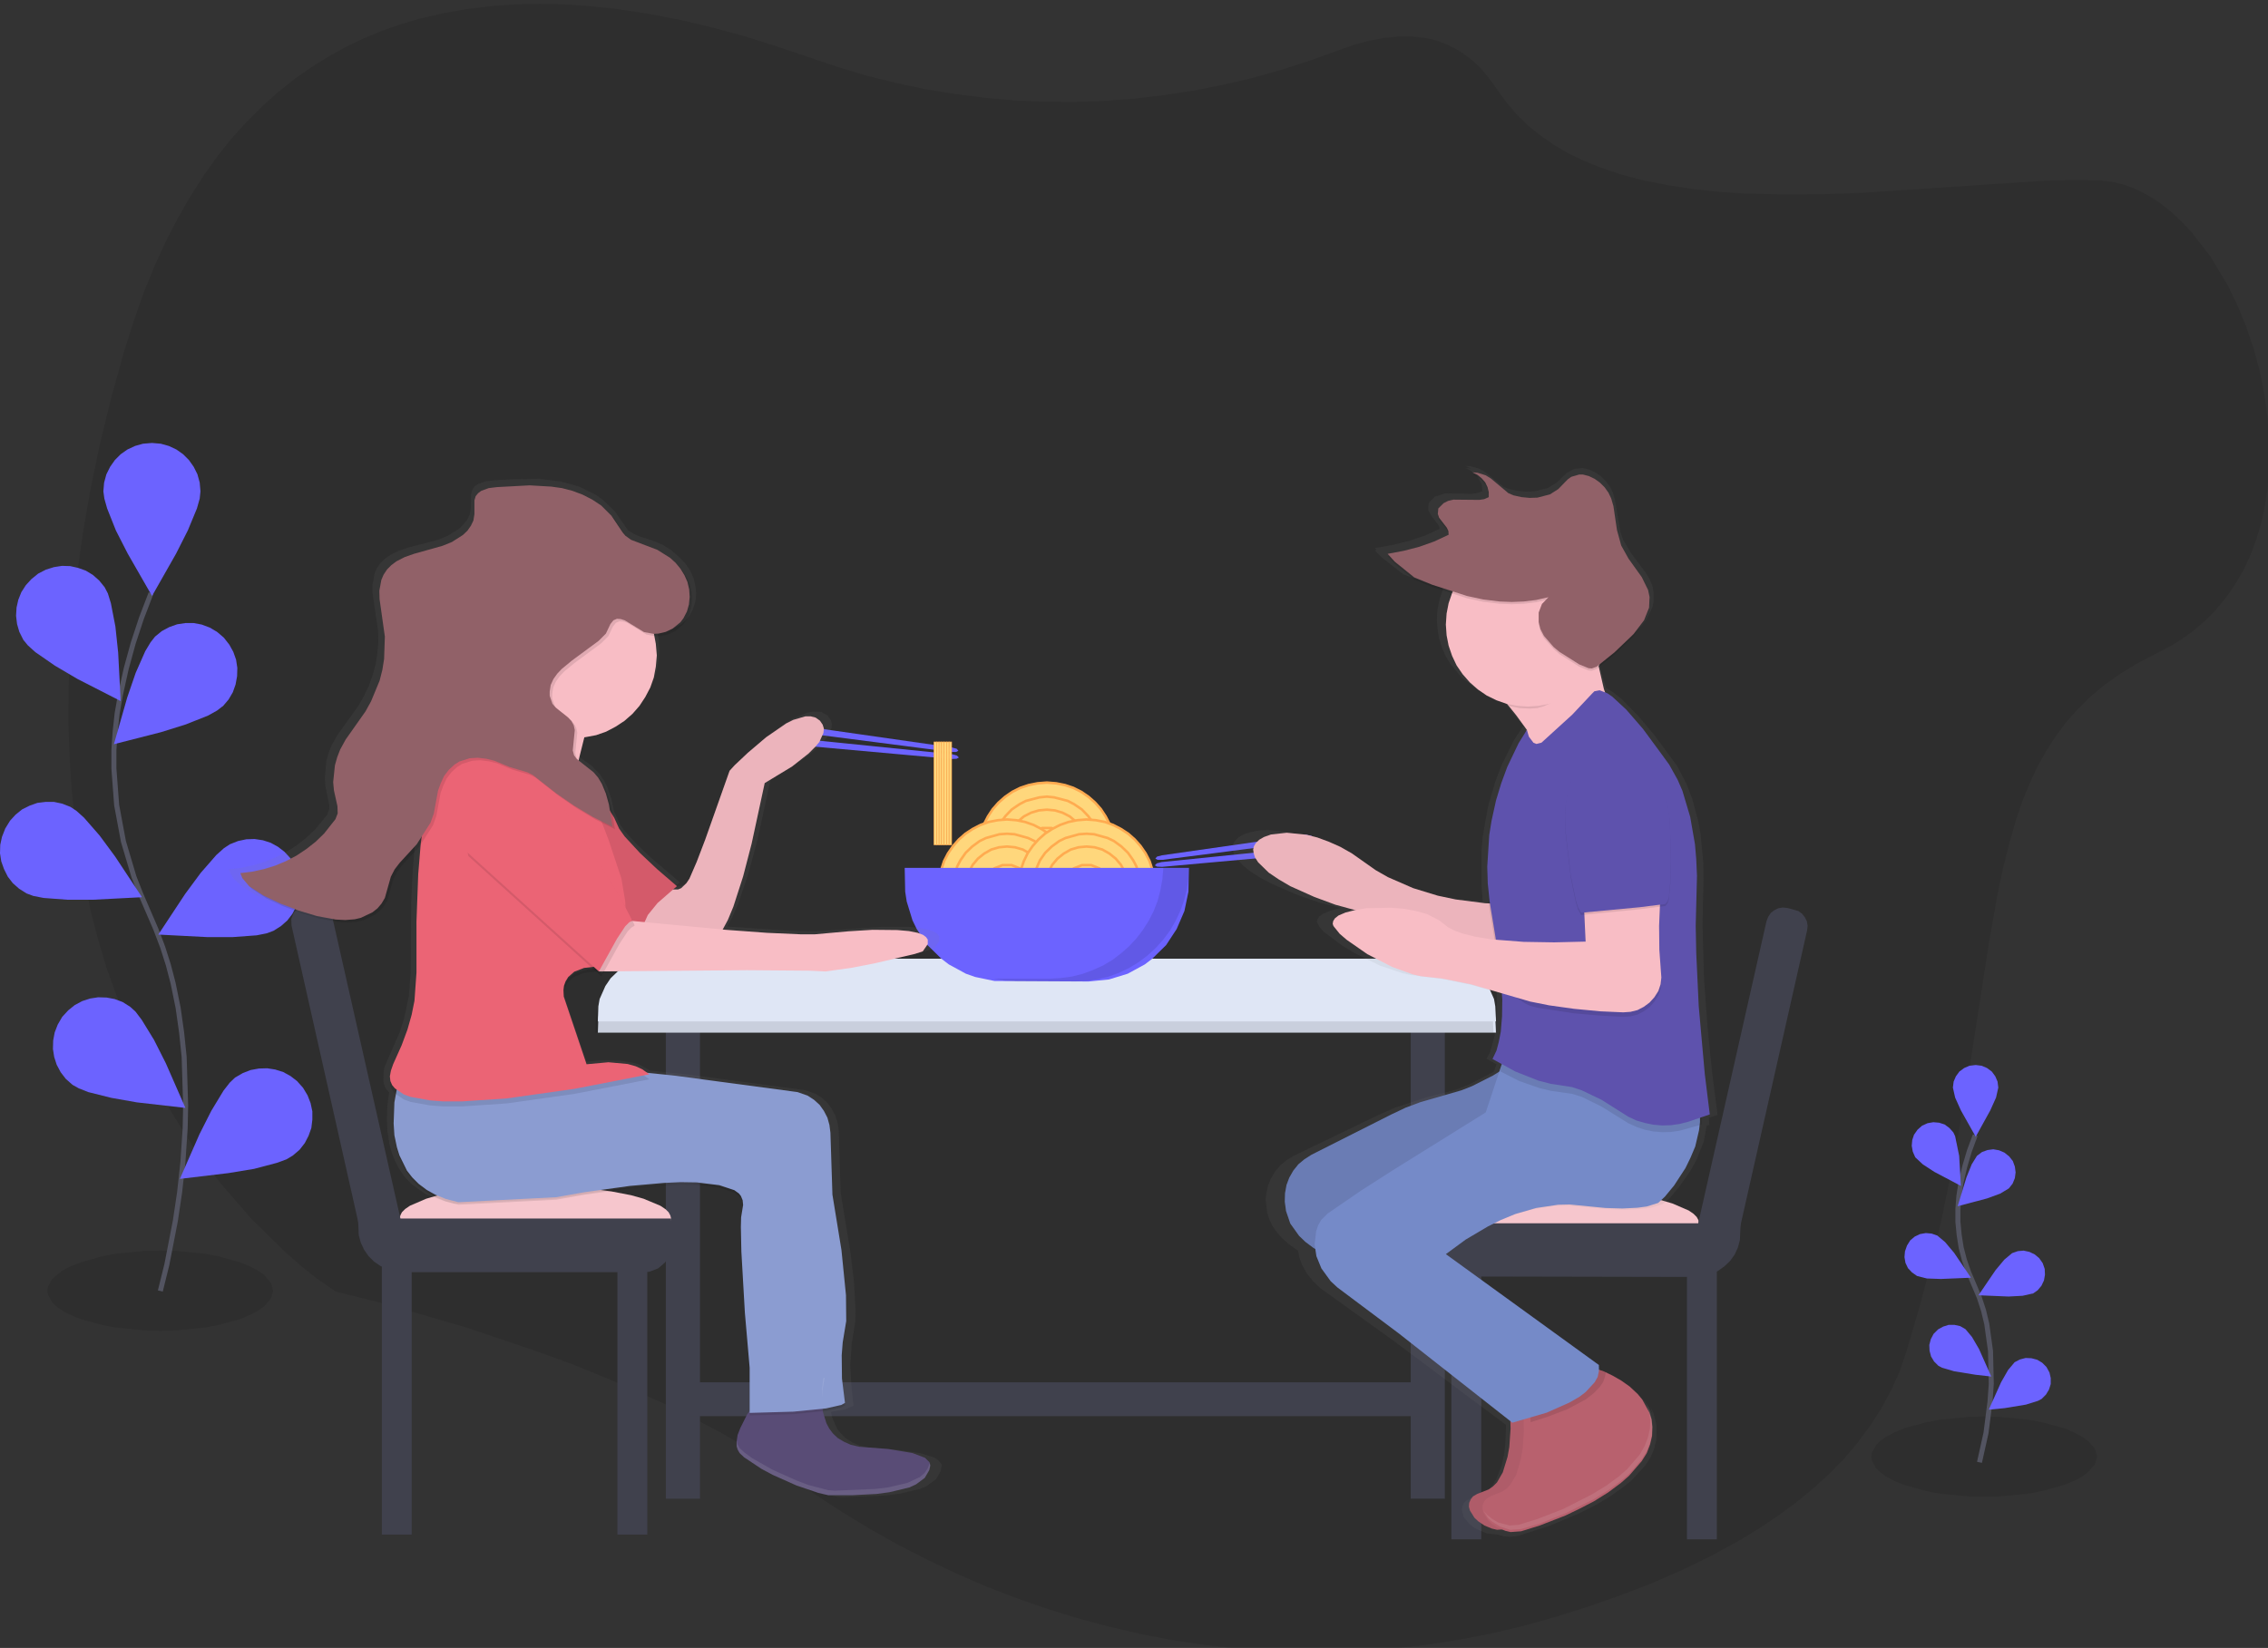 <?xml version="1.0" standalone="no"?><!DOCTYPE svg PUBLIC "-//W3C//DTD SVG 1.1//EN" "http://www.w3.org/Graphics/SVG/1.1/DTD/svg11.dtd"><svg height="657" node-id="1" sillyvg="true" template-height="657" template-width="904" version="1.1" viewBox="0 0 904 657" width="904" xmlns="http://www.w3.org/2000/svg" xmlns:xlink="http://www.w3.org/1999/xlink"><rect x="0" y="0" width="904" height="657" fill="#333333" stroke="none"/><defs node-id="114"><linearGradient gradientUnits="objectBoundingBox" id="a8b3c97d-e0d9-42bd-b729-a4d45980fc6b" node-id="3" spreadMethod="pad" x1="736" x2="736" y1="734.18" y2="307.18"><stop offset="0" stop-color="#808080" stop-opacity="0.25"></stop><stop offset="0.54" stop-color="#808080" stop-opacity="0.12"></stop><stop offset="1" stop-color="#808080" stop-opacity="0.1"></stop></linearGradient><linearGradient gradientUnits="objectBoundingBox" id="b66fe85f-ad74-4eee-9789-144feaee2a7f" node-id="7" spreadMethod="pad" x1="381.42" x2="381.42" y1="718.18" y2="312.18"><stop offset="0" stop-color="#808080" stop-opacity="0.25"></stop><stop offset="0.54" stop-color="#808080" stop-opacity="0.12"></stop><stop offset="1" stop-color="#808080" stop-opacity="0.1"></stop></linearGradient></defs><g node-id="556"><path d="M 108.90 514.60 L 108.00 517.70 L 105.30 520.80 L 102.90 522.50 L 99.70 524.20 L 95.70 525.90 L 86.80 528.30 L 81.40 529.30 L 70.10 530.40 L 63.90 530.60 L 57.60 530.40 L 46.40 529.30 L 40.90 528.30 L 32.10 525.90 L 28.00 524.20 L 24.80 522.50 L 22.40 520.80 L 20.80 519.20 L 19.10 516.10 L 18.90 514.60 L 19.10 513.00 L 20.80 509.90 L 24.80 506.60 L 28.00 504.90 L 32.10 503.30 L 40.90 500.80 L 46.40 499.80 L 57.60 498.70 L 63.90 498.60 L 70.10 498.70 L 81.40 499.80 L 86.80 500.80 L 95.70 503.30 L 99.70 504.90 L 102.90 506.60 L 105.30 508.30 L 108.00 511.50 L 108.90 514.60 Z" fill="#000000" fill-opacity="0.1" fill-rule="nonzero" group-id="1" node-id="135" stroke="none" target-height="32" target-width="90" target-x="18.9" target-y="498.6"></path></g><g node-id="557"><path d="M 835.90 580.70 L 835.00 583.80 L 832.30 586.90 L 829.90 588.70 L 826.70 590.40 L 822.70 592.00 L 813.80 594.50 L 808.40 595.50 L 797.10 596.60 L 790.90 596.70 L 784.60 596.60 L 773.30 595.50 L 767.90 594.50 L 759.00 592.00 L 755.00 590.40 L 751.80 588.70 L 749.40 586.90 L 747.80 585.40 L 746.10 582.30 L 745.90 580.70 L 746.10 579.20 L 747.80 576.10 L 749.40 574.50 L 751.80 572.80 L 755.00 571.10 L 759.00 569.40 L 767.90 567.00 L 773.30 566.00 L 784.60 564.90 L 790.90 564.70 L 797.10 564.90 L 808.40 566.00 L 813.80 567.00 L 822.70 569.40 L 826.70 571.10 L 829.90 572.80 L 832.30 574.50 L 835.00 577.60 L 835.90 580.70 Z" fill="#000000" fill-opacity="0.1" fill-rule="nonzero" group-id="2" node-id="140" stroke="none" target-height="32" target-width="90" target-x="745.9" target-y="564.7"></path></g><g node-id="558"><path d="M 533.75 19.95 L 522.15 24.15 L 510.65 27.85 L 498.95 31.15 L 487.25 33.85 L 475.55 36.15 L 463.75 37.95 L 451.85 39.35 L 439.95 40.25 L 428.05 40.65 L 416.15 40.55 L 404.25 40.05 L 392.35 38.95 L 380.55 37.45 L 368.75 35.55 L 357.05 33.05 L 345.35 30.15 L 333.75 26.65 L 309.75 18.55 L 297.15 14.55 L 284.25 11.05 L 271.25 7.95 L 258.15 5.45 L 244.95 3.45 L 234.95 2.45 L 225.05 1.75 L 215.15 1.55 L 205.35 1.75 L 195.55 2.45 L 185.85 3.65 L 176.35 5.35 L 166.85 7.55 L 159.45 9.75 L 152.05 12.35 L 144.85 15.35 L 137.75 18.75 L 130.75 22.65 L 124.05 26.85 L 117.45 31.45 L 110.95 36.65 L 104.55 42.35 L 98.25 48.65 L 92.45 55.05 L 86.85 62.05 L 81.35 69.75 L 75.95 78.15 L 70.75 87.25 L 66.15 96.15 L 61.65 105.95 L 57.35 116.45 L 53.35 127.85 L 49.45 140.15 L 44.15 159.25 L 39.75 177.35 L 36.15 194.65 L 33.25 211.15 L 30.85 227.95 L 29.05 244.05 L 27.95 259.25 L 27.35 273.65 L 27.25 288.35 L 27.75 302.35 L 28.65 315.55 L 29.95 328.05 L 31.75 340.75 L 33.95 352.75 L 36.35 364.05 L 39.15 374.75 L 42.35 385.55 L 49.45 405.15 L 53.15 414.05 L 58.75 425.85 L 64.35 436.65 L 70.15 446.35 L 76.25 455.95 L 82.25 464.45 L 88.15 472.05 L 100.05 485.75 L 113.45 498.95 L 119.95 504.65 L 126.05 509.55 L 133.85 514.95 L 152.85 519.65 L 185.85 529.25 L 213.45 538.55 L 228.25 543.95 L 243.05 549.95 L 267.95 561.05 L 286.95 570.95 L 296.15 576.25 L 304.85 581.75 L 324.05 595.25 L 335.25 602.55 L 346.55 609.45 L 357.95 615.85 L 369.65 621.85 L 381.45 627.45 L 393.45 632.65 L 405.45 637.25 L 417.55 641.45 L 429.85 645.25 L 442.25 648.55 L 454.65 651.45 L 467.15 653.85 L 479.75 655.75 L 492.35 657.15 L 505.05 658.15 L 517.75 658.65 L 530.45 658.65 L 543.15 658.15 L 555.95 657.15 L 568.65 655.75 L 581.35 653.75 L 593.95 651.35 L 606.65 648.35 L 619.25 644.85 L 632.65 640.65 L 645.55 636.15 L 658.05 631.35 L 670.25 626.05 L 681.95 620.35 L 692.95 614.35 L 701.05 609.45 L 708.65 604.35 L 715.85 599.05 L 722.55 593.55 L 729.05 587.65 L 735.05 581.55 L 740.45 575.15 L 745.35 568.55 L 749.85 561.55 L 753.75 554.35 L 757.15 546.85 L 759.85 538.95 L 765.35 520.15 L 770.05 502.45 L 773.95 485.75 L 777.45 468.85 L 783.15 437.95 L 792.75 376.05 L 795.85 358.45 L 798.15 347.05 L 800.85 336.35 L 803.65 326.55 L 806.15 319.25 L 809.05 312.25 L 812.05 305.75 L 815.45 299.65 L 819.25 293.65 L 823.45 288.05 L 828.15 282.75 L 833.35 277.65 L 838.85 273.05 L 845.05 268.65 L 851.95 264.45 L 865.05 257.65 L 870.05 254.55 L 874.65 251.15 L 878.85 247.55 L 882.65 243.75 L 887.05 238.55 L 890.85 233.05 L 894.25 227.25 L 897.05 221.25 L 899.35 214.95 L 901.35 208.45 L 902.75 201.75 L 903.85 194.85 L 904.65 180.95 L 903.85 166.75 L 902.55 157.35 L 900.75 148.05 L 898.25 138.95 L 895.25 130.05 L 891.75 121.55 L 887.85 113.55 L 881.05 102.25 L 873.55 92.55 L 869.35 88.15 L 865.15 84.25 L 860.85 80.85 L 856.45 78.05 L 851.75 75.55 L 846.95 73.75 L 842.25 72.55 L 837.35 71.95 L 827.15 71.75 L 815.05 72.05 L 742.65 76.85 L 726.75 77.45 L 710.85 77.55 L 695.15 77.15 L 684.75 76.45 L 674.65 75.35 L 664.85 73.85 L 655.15 71.95 L 646.05 69.55 L 637.35 66.55 L 630.95 63.95 L 624.95 61.05 L 619.35 57.75 L 614.05 54.05 L 609.05 50.05 L 604.45 45.55 L 600.25 40.55 L 593.25 30.85 L 590.15 27.15 L 586.85 24.05 L 583.45 21.45 L 579.85 19.25 L 576.05 17.45 L 572.25 16.05 L 568.25 15.15 L 562.85 14.55 L 557.25 14.55 L 551.45 15.15 L 545.65 16.25 L 539.75 17.85 L 533.75 19.95 Z" fill="#000000" fill-opacity="0.1" fill-rule="nonzero" group-id="3" node-id="145" stroke="none" target-height="657.1" target-width="877.4" target-x="27.25" target-y="1.55"></path></g><g node-id="559"><path d="M 789.00 583.00 L 791.60 571.30 L 793.20 558.80 L 793.70 551.70 L 793.40 538.60 L 791.90 527.80 L 790.60 522.40 L 788.90 517.20 L 784.70 507.30 L 783.00 502.40 L 781.70 497.40 L 780.90 492.30 L 780.40 487.10 L 780.40 482.00 L 780.80 476.80 L 781.60 471.60 L 783.10 465.20 L 785.00 458.80 L 787.30 452.60" fill="none" group-id="4" node-id="150" stroke="#535461" stroke-linecap="butt" stroke-width="2" target-height="130.4" target-width="13.3" target-x="780.4" target-y="452.6"></path></g><g node-id="560"><path d="M 778.40 433.60 L 779.30 437.60 L 781.60 442.70 L 787.50 453.20 L 793.30 442.70 L 795.60 437.60 L 796.50 433.60 L 796.20 431.20 L 795.30 429.10 L 793.90 427.20 L 792.00 425.80 L 789.90 424.90 L 787.50 424.60 L 785.00 424.90 L 782.90 425.80 L 781.00 427.20 L 779.60 429.10 L 778.70 431.20 L 778.40 433.60 Z" fill="#6c63ff" fill-rule="nonzero" group-id="5" node-id="155" stroke="none" target-height="28.6" target-width="18.1" target-x="778.4" target-y="424.6"></path></g><g node-id="561"><path d="M 763.40 461.40 L 766.40 464.20 L 771.00 467.20 L 781.60 472.80 L 780.90 460.80 L 779.30 453.00 L 778.60 451.50 L 777.00 449.70 L 775.10 448.30 L 772.90 447.60 L 770.60 447.40 L 768.30 447.80 L 766.10 448.80 L 764.30 450.40 L 762.90 452.40 L 762.20 454.50 L 762.00 456.80 L 762.40 459.10 L 763.40 461.40 Z" fill="#6c63ff" fill-rule="nonzero" group-id="6" node-id="160" stroke="none" target-height="25.4" target-width="19.6" target-x="762" target-y="447.4"></path></g><g node-id="562"><path d="M 764.10 508.70 L 768.00 509.70 L 773.60 509.90 L 785.60 509.40 L 778.90 499.50 L 775.30 495.20 L 772.20 492.60 L 769.90 491.80 L 767.60 491.60 L 765.30 492.00 L 763.20 493.00 L 761.40 494.50 L 760.10 496.60 L 759.30 498.90 L 759.10 501.20 L 759.50 503.50 L 760.50 505.60 L 762.10 507.30 L 764.10 508.70 Z" fill="#6c63ff" fill-rule="nonzero" group-id="7" node-id="165" stroke="none" target-height="18.3" target-width="26.5" target-x="759.1" target-y="491.6"></path></g><g node-id="563"><path d="M 772.60 544.50 L 774.10 545.30 L 778.90 546.70 L 787.50 548.10 L 793.70 548.80 L 788.80 537.80 L 786.00 533.00 L 783.40 529.90 L 781.30 528.70 L 779.00 528.20 L 776.70 528.20 L 774.50 528.90 L 772.50 530.00 L 770.70 531.80 L 769.60 533.90 L 769.00 536.20 L 769.10 538.50 L 769.70 540.80 L 770.90 542.80 L 772.60 544.50 Z" fill="#6c63ff" fill-rule="nonzero" group-id="8" node-id="170" stroke="none" target-height="20.6" target-width="24.7" target-x="769" target-y="528.2"></path></g><g node-id="564"><path d="M 800.70 473.80 L 797.20 475.90 L 792.00 477.80 L 780.30 480.90 L 783.80 469.40 L 785.90 464.20 L 788.00 460.80 L 790.00 459.30 L 792.20 458.50 L 794.50 458.20 L 796.80 458.60 L 798.90 459.50 L 800.80 461.00 L 802.30 462.90 L 803.10 465.10 L 803.40 467.40 L 803.10 469.70 L 802.20 471.90 L 800.70 473.80 Z" fill="#6c63ff" fill-rule="nonzero" group-id="9" node-id="175" stroke="none" target-height="22.7" target-width="23.1" target-x="780.3" target-y="458.2"></path></g><g node-id="565"><path d="M 810.20 515.70 L 806.20 516.60 L 800.60 516.90 L 788.60 516.40 L 795.40 506.40 L 798.90 502.20 L 802.00 499.60 L 804.30 498.80 L 806.60 498.60 L 808.90 499.10 L 811.00 500.10 L 812.80 501.60 L 814.20 503.60 L 815.00 505.90 L 815.10 508.20 L 814.70 510.50 L 813.70 512.60 L 812.20 514.40 L 810.20 515.80 Z" fill="#6c63ff" fill-rule="nonzero" group-id="10" node-id="180" stroke="none" target-height="18.3" target-width="26.5" target-x="788.6" target-y="498.6"></path></g><g node-id="566"><path d="M 813.80 557.70 L 812.30 558.50 L 807.50 560.00 L 799.00 561.40 L 792.70 562.00 L 797.60 551.10 L 800.40 546.20 L 803.00 543.10 L 805.10 542.00 L 807.40 541.40 L 809.70 541.50 L 812.00 542.10 L 814.00 543.30 L 815.70 545.00 L 816.90 547.20 L 817.40 549.40 L 817.40 551.80 L 816.70 554.00 L 815.50 556.00 L 813.80 557.70 Z" fill="#6c63ff" fill-rule="nonzero" group-id="11" node-id="185" stroke="none" target-height="20.6" target-width="24.7" target-x="792.7" target-y="541.4"></path></g><g node-id="567"><path d="M 63.90 514.70 L 66.50 504.20 L 69.90 486.70 L 71.60 475.30 L 72.90 463.40 L 73.80 449.90 L 74.00 440.70 L 73.40 421.40 L 72.40 411.70 L 71.00 401.80 L 69.00 392.00 L 67.10 384.70 L 64.80 377.50 L 62.10 370.40 L 56.10 356.50 L 53.40 349.60 L 49.20 335.50 L 46.50 321.00 L 45.40 306.40 L 45.40 299.00 L 45.90 291.70 L 46.70 284.40 L 48.00 277.00 L 50.30 266.60 L 53.10 256.40 L 56.40 246.40 L 60.20 236.50" fill="none" group-id="12" node-id="190" stroke="#535461" stroke-linecap="butt" stroke-width="2" target-height="278.2" target-width="28.6" target-x="45.4" target-y="236.5"></path></g><g node-id="568"><path d="M 41.20 195.90 L 41.60 198.80 L 42.70 202.70 L 46.20 211.50 L 50.90 220.70 L 60.60 237.60 L 70.20 220.70 L 74.90 211.40 L 78.50 202.70 L 79.60 198.80 L 79.90 195.90 L 79.60 192.40 L 78.70 189.10 L 77.20 186.10 L 75.30 183.40 L 73.00 181.10 L 70.30 179.20 L 67.30 177.80 L 64.10 176.90 L 60.60 176.60 L 57.00 176.90 L 53.80 177.80 L 50.80 179.20 L 48.10 181.10 L 45.80 183.40 L 43.90 186.10 L 42.40 189.10 L 41.50 192.40 L 41.20 195.90 Z" fill="#6c63ff" fill-rule="nonzero" group-id="13" node-id="195" stroke="none" target-height="61" target-width="38.7" target-x="41.2" target-y="176.6"></path></g><g node-id="569"><path d="M 9.30 255.10 L 11.10 257.30 L 14.10 260.00 L 21.90 265.40 L 30.90 270.70 L 48.10 279.50 L 47.10 260.20 L 46.00 249.80 L 44.20 240.50 L 43.00 236.60 L 41.70 234.10 L 39.50 231.40 L 37.00 229.20 L 34.20 227.50 L 31.10 226.40 L 28.00 225.70 L 24.70 225.60 L 21.50 226.10 L 18.30 227.10 L 15.20 228.70 L 12.50 230.90 L 10.30 233.30 L 8.50 236.10 L 7.30 239.10 L 6.60 242.20 L 6.40 245.50 L 6.80 248.80 L 7.70 251.90 L 9.30 255.10 Z" fill="#6c63ff" fill-rule="nonzero" group-id="14" node-id="200" stroke="none" target-height="53.9" target-width="41.7" target-x="6.4" target-y="225.6"></path></g><g node-id="570"><path d="M 10.60 356.20 L 13.30 357.20 L 17.40 358.00 L 26.80 358.70 L 37.20 358.70 L 56.60 357.70 L 45.90 341.50 L 39.70 333.10 L 33.50 326.00 L 30.50 323.30 L 28.10 321.70 L 24.80 320.40 L 21.50 319.70 L 18.20 319.70 L 14.90 320.10 L 11.80 321.20 L 8.80 322.70 L 6.20 324.80 L 4.00 327.20 L 2.10 330.30 L 0.80 333.60 L 0.10 336.80 L 0.00 340.20 L 0.50 343.40 L 1.60 346.50 L 3.10 349.50 L 5.10 352.10 L 7.60 354.30 L 10.60 356.20 Z" fill="#6c63ff" fill-rule="nonzero" group-id="15" node-id="205" stroke="none" target-height="39" target-width="56.6" target-x="0" target-y="319.7"></path></g><g node-id="571"><path d="M 28.90 432.50 L 31.40 433.90 L 35.20 435.40 L 44.40 437.70 L 54.60 439.50 L 73.90 441.70 L 66.10 423.90 L 61.40 414.60 L 56.50 406.60 L 54.00 403.30 L 51.90 401.40 L 48.90 399.50 L 45.70 398.30 L 42.50 397.70 L 39.10 397.60 L 35.90 398.10 L 32.80 399.10 L 29.80 400.70 L 27.20 402.80 L 24.80 405.40 L 23.00 408.50 L 21.80 411.60 L 21.20 414.80 L 21.10 418.20 L 21.60 421.40 L 22.60 424.50 L 24.20 427.50 L 26.20 430.10 L 28.90 432.50 Z" fill="#6c63ff" fill-rule="nonzero" group-id="16" node-id="210" stroke="none" target-height="44.1" target-width="52.8" target-x="21.1" target-y="397.6"></path></g><g node-id="572"><path d="M 88.70 281.60 L 86.50 283.30 L 82.90 285.30 L 74.10 288.80 L 64.20 291.90 L 45.40 296.70 L 50.70 278.10 L 54.10 268.20 L 57.90 259.60 L 60.00 256.10 L 61.80 253.80 L 64.50 251.60 L 67.50 250.00 L 70.60 248.90 L 73.90 248.40 L 77.20 248.40 L 80.40 249.00 L 83.60 250.20 L 86.50 251.90 L 89.20 254.20 L 91.40 257.00 L 93.00 259.90 L 94.10 263.00 L 94.60 266.30 L 94.50 269.60 L 93.90 272.90 L 92.80 276.00 L 91.10 278.90 L 88.80 281.60 Z" fill="#6c63ff" fill-rule="nonzero" group-id="17" node-id="215" stroke="none" target-height="48.3" target-width="49.2" target-x="45.4" target-y="248.4"></path></g><g node-id="573"><path d="M 109.00 371.10 L 106.30 372.10 L 102.30 372.90 L 92.80 373.60 L 82.50 373.60 L 63.10 372.60 L 73.80 356.40 L 80.00 348.00 L 86.20 340.90 L 89.20 338.20 L 91.60 336.60 L 94.90 335.30 L 98.20 334.60 L 101.50 334.50 L 104.80 335.00 L 107.90 336.00 L 110.80 337.60 L 113.40 339.60 L 115.70 342.10 L 117.60 345.10 L 118.80 348.40 L 119.50 351.70 L 119.60 355.00 L 119.10 358.30 L 118.10 361.40 L 116.50 364.40 L 114.50 367.00 L 112.00 369.20 L 109.00 371.10 Z" fill="#6c63ff" fill-rule="nonzero" group-id="18" node-id="220" stroke="none" target-height="39.1" target-width="56.5" target-x="63.1" target-y="334.5"></path></g><g node-id="574"><path d="M 116.70 460.70 L 114.20 462.20 L 110.40 463.60 L 101.30 466.00 L 91.00 467.70 L 71.70 470.00 L 79.50 452.20 L 84.20 442.90 L 89.10 434.80 L 91.60 431.60 L 93.70 429.60 L 96.80 427.80 L 99.90 426.60 L 103.20 426.00 L 106.50 425.90 L 109.70 426.40 L 112.90 427.40 L 115.80 429.00 L 118.40 431.00 L 120.80 433.70 L 122.60 436.70 L 123.80 439.80 L 124.50 443.10 L 124.50 446.40 L 124.10 449.70 L 123.00 452.80 L 121.50 455.70 L 119.40 458.40 L 116.70 460.70 Z" fill="#6c63ff" fill-rule="nonzero" group-id="19" node-id="225" stroke="none" target-height="44.1" target-width="52.8" target-x="71.7" target-y="425.9"></path></g><g node-id="575"><path d="M 379.20 299.80 L 323.40 292.60 L 320.60 291.80 L 319.70 291.20 L 319.50 290.70 L 319.80 290.20 L 322.10 289.80 L 379.40 298.00 L 381.30 298.50 L 382.00 299.30 L 381.10 299.80 L 379.20 299.80 Z" fill="#6c63ff" fill-rule="nonzero" group-id="20" node-id="230" stroke="none" target-height="10" target-width="62.5" target-x="319.5" target-y="289.8"></path></g><g node-id="576"><path d="M 379.50 300.70 L 323.60 295.00 L 320.60 295.10 L 319.60 295.50 L 319.30 295.90 L 319.50 296.40 L 321.70 297.40 L 379.30 302.60 L 381.30 302.50 L 382.20 302.00 L 381.40 301.20 L 379.50 300.70 Z" fill="#6c63ff" fill-rule="nonzero" group-id="21" node-id="235" stroke="none" target-height="7.6" target-width="62.9" target-x="319.3" target-y="295"></path></g><g node-id="577"><path d="M 463.40 342.80 L 519.10 335.60 L 521.90 334.80 L 522.80 334.20 L 523.00 333.70 L 522.70 333.20 L 520.40 332.80 L 463.10 341.00 L 461.20 341.50 L 460.50 342.30 L 461.40 342.80 L 463.40 342.80 Z" fill="#6c63ff" fill-rule="nonzero" group-id="22" node-id="240" stroke="none" target-height="10" target-width="62.5" target-x="460.5" target-y="332.8"></path></g><g node-id="578"><path d="M 463.00 343.70 L 518.90 338.00 L 521.90 338.10 L 522.90 338.50 L 523.20 338.90 L 523.00 339.40 L 520.80 340.40 L 463.20 345.60 L 461.20 345.50 L 460.30 345.00 L 461.10 344.20 L 463.00 343.70 Z" fill="#6c63ff" fill-rule="nonzero" group-id="23" node-id="245" stroke="none" target-height="7.6" target-width="62.9" target-x="460.3" target-y="338"></path></g><path d="M 265.40 402.60 L 279.00 402.60 L 279.00 597.50 L 265.40 597.50 Z" fill="#40414d" fill-rule="nonzero" node-id="248" stroke="none" target-height="194.9" target-width="13.6" target-x="265.4" target-y="402.6"></path><path d="M 562.30 402.60 L 575.90 402.60 L 575.90 597.50 L 562.30 597.50 Z" fill="#40414d" fill-rule="nonzero" node-id="250" stroke="none" target-height="194.9" target-width="13.6" target-x="562.3" target-y="402.6"></path><path d="M 260.30 386.80 L 574.30 386.80 L 577.30 387.00 L 580.10 387.60 L 585.40 389.80 L 588.40 392.00 L 591.10 394.60 L 593.20 397.70 L 595.50 402.90 L 596.00 405.70 L 596.30 411.70 L 238.30 411.70 L 238.50 405.70 L 239.00 402.90 L 241.30 397.70 L 243.40 394.60 L 246.10 392.00 L 249.10 389.80 L 251.70 388.50 L 257.20 387.00 L 260.30 386.80 Z" fill="#dfe6f5" fill-rule="nonzero" node-id="252" stroke="none" target-height="24.9" target-width="358" target-x="238.3" target-y="386.8"></path><g node-id="579"><path d="M 259.30 386.80 L 573.30 386.80 L 576.30 387.00 L 579.10 387.60 L 584.40 389.80 L 587.40 392.00 L 590.10 394.60 L 592.20 397.70 L 594.50 402.90 L 595.00 405.70 L 595.30 411.70 L 237.30 411.70 L 237.50 405.70 L 238.00 402.90 L 240.30 397.70 L 242.40 394.60 L 245.10 392.00 L 248.10 389.80 L 250.70 388.50 L 256.20 387.00 L 259.30 386.80 Z" fill="#000000" fill-opacity="0.1" fill-rule="nonzero" group-id="24" node-id="256" stroke="none" target-height="24.9" target-width="358" target-x="237.3" target-y="386.8"></path></g><path d="M 260.30 382.20 L 574.30 382.20 L 577.30 382.50 L 580.10 383.00 L 585.40 385.20 L 588.40 387.40 L 591.10 390.00 L 593.20 393.10 L 595.50 398.30 L 596.00 401.20 L 596.30 407.20 L 238.30 407.20 L 238.50 401.20 L 239.00 398.30 L 241.30 393.10 L 243.40 390.00 L 246.10 387.40 L 249.10 385.20 L 251.70 384.00 L 257.20 382.50 L 260.30 382.20 Z" fill="#dfe6f5" fill-rule="nonzero" node-id="259" stroke="none" target-height="25" target-width="358" target-x="238.3" target-y="382.2"></path><path d="M 444.40 339.20 L 444.20 342.90 L 443.50 346.40 L 442.30 349.80 L 440.70 352.90 L 438.80 355.80 L 436.50 358.40 L 433.90 360.70 L 431.00 362.70 L 427.80 364.20 L 424.50 365.40 L 421.00 366.10 L 417.30 366.40 L 413.50 366.10 L 410.00 365.40 L 406.70 364.20 L 403.50 362.70 L 400.60 360.70 L 398.00 358.40 L 395.70 355.80 L 393.80 352.90 L 392.20 349.80 L 391.00 346.40 L 390.30 342.90 L 390.10 339.20 L 390.30 335.50 L 391.00 331.90 L 392.20 328.60 L 393.80 325.50 L 395.70 322.60 L 398.00 320.00 L 400.60 317.70 L 403.50 315.70 L 406.70 314.10 L 410.00 313.00 L 413.50 312.30 L 417.30 312.00 L 421.00 312.30 L 424.50 313.00 L 427.80 314.10 L 431.00 315.70 L 433.90 317.70 L 436.50 320.00 L 438.80 322.60 L 440.70 325.50 L 442.30 328.60 L 443.50 331.90 L 444.20 335.50 L 444.40 339.20 Z" fill="#ffd77c" fill-rule="nonzero" node-id="261" stroke="#ffab50" stroke-linecap="butt" stroke-width="1" target-height="54.4" target-width="54.3" target-x="390.1" target-y="312"></path><path d="M 438.80 339.20 L 438.60 342.20 L 437.10 347.60 L 435.90 350.10 L 433.70 353.10 L 431.20 355.70 L 428.10 357.80 L 425.60 359.10 L 420.20 360.50 L 417.30 360.70 L 414.30 360.50 L 408.90 359.10 L 406.40 357.80 L 403.30 355.70 L 400.80 353.10 L 398.60 350.10 L 396.50 345.00 L 395.90 342.20 L 395.70 339.20 L 396.50 333.40 L 398.60 328.30 L 400.80 325.30 L 403.30 322.70 L 406.40 320.60 L 408.90 319.30 L 414.30 317.90 L 417.30 317.60 L 420.20 317.90 L 425.60 319.30 L 428.10 320.60 L 431.20 322.70 L 433.70 325.30 L 435.90 328.30 L 437.10 330.80 L 438.60 336.20 L 438.80 339.20 Z" fill="#ffd77c" fill-rule="nonzero" node-id="263" stroke="#ffab50" stroke-linecap="butt" stroke-width="1" target-height="43.1" target-width="43.1" target-x="395.7" target-y="317.6"></path><path d="M 433.70 339.20 L 433.40 342.40 L 432.40 345.50 L 430.90 348.30 L 428.90 350.80 L 426.40 352.90 L 423.50 354.40 L 420.50 355.30 L 417.30 355.60 L 414.00 355.30 L 411.00 354.40 L 408.10 352.90 L 405.60 350.80 L 403.60 348.30 L 402.10 345.50 L 401.10 342.40 L 400.80 339.20 L 401.10 336.00 L 402.10 332.90 L 403.60 330.10 L 405.60 327.60 L 408.10 325.50 L 411.00 324.00 L 414.00 323.10 L 417.30 322.80 L 420.50 323.10 L 423.50 324.00 L 426.40 325.50 L 428.90 327.60 L 430.90 330.10 L 432.40 332.90 L 433.40 336.00 L 433.70 339.20 Z" fill="#ffd77c" fill-rule="nonzero" node-id="265" stroke="#ffab50" stroke-linecap="butt" stroke-width="1" target-height="32.8" target-width="32.9" target-x="400.8" target-y="322.8"></path><path d="M 426.50 339.20 L 426.30 341.00 L 424.90 344.30 L 422.40 346.90 L 419.10 348.20 L 415.40 348.20 L 412.10 346.90 L 409.60 344.30 L 408.20 341.00 L 408.20 337.40 L 409.60 334.10 L 412.10 331.50 L 415.40 330.10 L 419.10 330.10 L 422.40 331.50 L 424.90 334.10 L 426.30 337.40 L 426.50 339.20 Z" fill="#ffd77c" fill-rule="nonzero" node-id="267" stroke="#ffab50" stroke-linecap="butt" stroke-width="1" target-height="18.1" target-width="18.3" target-x="408.2" target-y="330.1"></path><path d="M 428.60 353.90 L 428.30 357.70 L 427.60 361.20 L 426.40 364.50 L 424.90 367.70 L 422.90 370.50 L 420.60 373.10 L 418.00 375.40 L 415.10 377.40 L 412.00 379.00 L 408.60 380.10 L 405.10 380.90 L 401.40 381.10 L 397.70 380.90 L 394.10 380.10 L 390.80 379.00 L 387.70 377.40 L 384.80 375.40 L 382.20 373.10 L 379.90 370.50 L 377.90 367.70 L 376.30 364.50 L 375.20 361.20 L 374.50 357.70 L 374.20 353.90 L 374.50 350.20 L 375.20 346.70 L 376.30 343.30 L 377.90 340.20 L 379.90 337.30 L 382.20 334.70 L 384.80 332.40 L 387.70 330.50 L 390.80 328.90 L 394.10 327.70 L 397.70 327.00 L 401.40 326.70 L 405.10 327.00 L 408.60 327.70 L 412.00 328.90 L 415.10 330.50 L 418.00 332.40 L 420.60 334.70 L 422.90 337.30 L 424.90 340.20 L 426.40 343.30 L 427.60 346.70 L 428.30 350.20 L 428.60 353.90 Z" fill="#ffd77c" fill-rule="nonzero" node-id="269" stroke="#ffab50" stroke-linecap="butt" stroke-width="1" target-height="54.4" target-width="54.4" target-x="374.2" target-y="326.7"></path><path d="M 422.90 353.90 L 422.70 356.90 L 421.30 362.30 L 420.00 364.80 L 417.90 367.80 L 415.30 370.40 L 412.30 372.50 L 409.80 373.80 L 404.40 375.30 L 401.40 375.50 L 398.40 375.30 L 393.00 373.80 L 390.50 372.50 L 387.50 370.40 L 384.90 367.80 L 382.80 364.80 L 381.50 362.30 L 380.10 356.90 L 379.80 353.90 L 380.10 350.90 L 381.50 345.50 L 382.80 343.00 L 384.90 340.00 L 387.50 337.50 L 390.50 335.30 L 393.00 334.10 L 398.40 332.60 L 401.40 332.40 L 404.40 332.60 L 409.80 334.10 L 412.30 335.30 L 415.30 337.50 L 417.90 340.00 L 420.00 343.00 L 421.30 345.50 L 422.70 350.90 L 422.90 353.90 Z" fill="#ffd77c" fill-rule="nonzero" node-id="271" stroke="#ffab50" stroke-linecap="butt" stroke-width="1" target-height="43.1" target-width="43.1" target-x="379.8" target-y="332.4"></path><path d="M 417.80 353.90 L 417.50 357.10 L 416.60 360.20 L 415.10 363.00 L 413.00 365.50 L 410.50 367.60 L 407.70 369.10 L 404.60 370.00 L 401.40 370.30 L 398.20 370.00 L 395.10 369.10 L 392.30 367.60 L 389.80 365.50 L 387.70 363.00 L 386.20 360.20 L 385.30 357.10 L 385.00 353.90 L 385.30 350.70 L 386.20 347.60 L 387.70 344.80 L 389.80 342.30 L 392.30 340.30 L 395.10 338.70 L 398.20 337.80 L 401.40 337.50 L 404.60 337.80 L 407.70 338.70 L 410.50 340.30 L 413.00 342.30 L 415.10 344.80 L 416.60 347.60 L 417.50 350.70 L 417.80 353.90 Z" fill="#ffd77c" fill-rule="nonzero" node-id="273" stroke="#ffab50" stroke-linecap="butt" stroke-width="1" target-height="32.8" target-width="32.8" target-x="385" target-y="337.5"></path><path d="M 410.60 353.90 L 409.90 357.50 L 407.90 360.40 L 404.90 362.40 L 401.40 363.20 L 399.60 363.00 L 396.30 361.60 L 393.70 359.00 L 392.30 355.70 L 392.30 352.10 L 393.70 348.80 L 396.30 346.20 L 399.60 344.90 L 403.20 344.90 L 406.50 346.20 L 409.10 348.80 L 410.40 352.10 L 410.60 353.90 Z" fill="#ffd77c" fill-rule="nonzero" node-id="275" stroke="#ffab50" stroke-linecap="butt" stroke-width="1" target-height="18.3" target-width="18.3" target-x="392.3" target-y="344.9"></path><path d="M 460.30 353.90 L 460.00 357.70 L 459.30 361.20 L 458.20 364.50 L 456.60 367.70 L 454.60 370.50 L 452.30 373.10 L 449.70 375.40 L 446.80 377.40 L 443.70 379.00 L 440.40 380.10 L 436.80 380.90 L 433.10 381.10 L 429.40 380.90 L 425.90 380.10 L 422.50 379.00 L 419.40 377.40 L 416.50 375.40 L 413.90 373.10 L 411.60 370.50 L 409.60 367.70 L 408.10 364.50 L 406.90 361.20 L 406.20 357.70 L 405.90 353.90 L 406.20 350.20 L 406.90 346.70 L 408.10 343.30 L 409.60 340.20 L 411.60 337.30 L 413.90 334.70 L 416.50 332.40 L 419.40 330.50 L 422.50 328.90 L 425.90 327.70 L 429.40 327.00 L 433.10 326.70 L 436.80 327.00 L 440.40 327.70 L 443.70 328.90 L 446.80 330.50 L 449.70 332.40 L 452.30 334.70 L 454.60 337.30 L 456.60 340.20 L 458.20 343.30 L 459.30 346.70 L 460.00 350.20 L 460.30 353.90 Z" fill="#ffd77c" fill-rule="nonzero" node-id="277" stroke="#ffab50" stroke-linecap="butt" stroke-width="1" target-height="54.4" target-width="54.4" target-x="405.9" target-y="326.7"></path><path d="M 454.70 353.90 L 454.40 356.90 L 453.00 362.30 L 451.70 364.80 L 449.60 367.80 L 447.00 370.40 L 444.00 372.50 L 441.50 373.80 L 436.10 375.30 L 433.10 375.50 L 430.10 375.30 L 424.70 373.80 L 422.20 372.50 L 419.20 370.40 L 416.60 367.80 L 414.50 364.80 L 412.30 359.70 L 411.80 356.90 L 411.60 353.90 L 412.30 348.10 L 414.50 343.00 L 416.60 340.00 L 419.20 337.50 L 422.20 335.30 L 424.70 334.10 L 430.10 332.60 L 433.10 332.40 L 436.10 332.60 L 441.50 334.10 L 444.00 335.30 L 447.00 337.50 L 449.60 340.00 L 451.70 343.00 L 453.00 345.50 L 454.40 350.90 L 454.70 353.90 Z" fill="#ffd77c" fill-rule="nonzero" node-id="279" stroke="#ffab50" stroke-linecap="butt" stroke-width="1" target-height="43.1" target-width="43.1" target-x="411.6" target-y="332.4"></path><path d="M 449.50 353.90 L 449.20 357.10 L 448.30 360.20 L 446.80 363.00 L 444.70 365.50 L 442.20 367.60 L 439.40 369.10 L 436.30 370.00 L 433.10 370.30 L 429.90 370.00 L 426.80 369.10 L 424.00 367.60 L 421.50 365.50 L 419.40 363.00 L 417.90 360.20 L 417.00 357.10 L 416.70 353.90 L 417.00 350.70 L 417.90 347.60 L 419.40 344.80 L 421.50 342.30 L 424.00 340.30 L 426.80 338.70 L 429.90 337.80 L 433.10 337.50 L 436.30 337.80 L 439.40 338.70 L 442.20 340.30 L 444.70 342.30 L 446.80 344.80 L 448.30 347.60 L 449.20 350.70 L 449.50 353.90 Z" fill="#ffd77c" fill-rule="nonzero" node-id="281" stroke="#ffab50" stroke-linecap="butt" stroke-width="1" target-height="32.8" target-width="32.8" target-x="416.7" target-y="337.5"></path><path d="M 442.30 353.90 L 441.60 357.50 L 439.60 360.40 L 436.60 362.40 L 433.10 363.20 L 431.30 363.00 L 428.00 361.60 L 425.40 359.00 L 424.10 355.70 L 424.10 352.10 L 425.40 348.80 L 428.00 346.20 L 431.30 344.90 L 434.90 344.90 L 438.20 346.20 L 440.80 348.80 L 442.20 352.10 L 442.30 353.90 Z" fill="#ffd77c" fill-rule="nonzero" node-id="283" stroke="#ffab50" stroke-linecap="butt" stroke-width="1" target-height="18.3" target-width="18.2" target-x="424.1" target-y="344.9"></path><path d="M 360.60 346.00 L 473.90 346.00 L 473.70 355.50 L 472.10 363.20 L 469.00 370.40 L 464.80 376.80 L 459.30 382.20 L 456.30 384.50 L 449.50 388.20 L 442.00 390.50 L 433.90 391.30 L 396.40 391.10 L 388.70 389.50 L 385.00 388.20 L 378.20 384.50 L 375.20 382.20 L 369.70 376.80 L 365.40 370.40 L 363.70 366.90 L 361.40 359.40 L 360.80 355.50 L 360.60 346.00 Z" fill="#6c63ff" fill-rule="nonzero" node-id="285" stroke="none" target-height="45.3" target-width="113.3" target-x="360.6" target-y="346"></path><g node-id="580"><path d="M 463.70 346.00 L 463.30 350.60 L 462.50 355.00 L 461.40 359.20 L 459.80 363.30 L 457.80 367.20 L 455.50 370.80 L 452.90 374.20 L 450.00 377.30 L 446.80 380.10 L 443.40 382.70 L 439.70 384.90 L 435.70 386.70 L 431.70 388.20 L 427.40 389.30 L 423.00 389.90 L 418.40 390.20 L 395.90 390.20 L 400.90 391.00 L 405.90 391.30 L 428.60 391.30 L 433.10 391.10 L 437.50 390.40 L 441.70 389.40 L 445.90 387.90 L 449.90 386.00 L 453.70 383.70 L 457.20 381.10 L 460.60 378.00 L 463.60 374.70 L 466.30 371.10 L 468.50 367.30 L 470.40 363.30 L 471.90 359.20 L 473.00 354.90 L 473.70 350.50 L 473.90 346.00 Z" fill="#000000" fill-opacity="0.1" fill-rule="nonzero" group-id="25" node-id="289" stroke="none" target-height="45.3" target-width="78" target-x="395.9" target-y="346"></path></g><g node-id="581"><path d="M 569.10 551.10 L 569.10 564.60 L 274.50 564.60 L 274.50 551.10 Z" fill="#40414d" fill-rule="nonzero" group-id="26" node-id="294" stroke="none" target-height="13.5" target-width="294.6" target-x="274.5" target-y="551.1"></path></g><path d="M 152.20 503.60 L 164.10 503.60 L 164.10 611.80 L 152.20 611.80 Z" fill="#40414d" fill-rule="nonzero" node-id="297" stroke="none" target-height="108.2" target-width="11.9" target-x="152.2" target-y="503.6"></path><path d="M 246.10 503.60 L 258.00 503.60 L 258.00 611.80 L 246.10 611.80 Z" fill="#40414d" fill-rule="nonzero" node-id="299" stroke="none" target-height="108.2" target-width="11.9" target-x="246.1" target-y="503.6"></path><g node-id="582"><path d="M 267.50 485.80 L 267.20 487.00 L 266.50 488.20 L 265.30 489.50 L 263.20 490.80 L 256.50 493.60 L 251.50 495.00 L 243.70 496.60 L 234.10 497.80 L 224.00 498.60 L 212.80 498.80 L 201.60 498.60 L 191.70 497.80 L 185.20 497.00 L 174.70 495.00 L 169.90 493.60 L 163.40 490.90 L 161.50 489.50 L 160.20 488.20 L 159.60 487.00 L 159.30 485.80 L 159.60 484.50 L 160.20 483.30 L 161.50 482.00 L 163.40 480.70 L 169.90 477.90 L 174.70 476.50 L 185.20 474.50 L 191.70 473.70 L 201.60 473.00 L 212.80 472.70 L 224.00 473.00 L 234.10 473.70 L 243.70 475.00 L 251.50 476.50 L 256.50 477.90 L 263.20 480.70 L 265.30 482.10 L 266.50 483.30 L 267.20 484.60 L 267.50 485.80 Z" fill="#f6c6cd" fill-rule="nonzero" group-id="27" node-id="303" stroke="none" target-height="26.1" target-width="108.2" target-x="159.3" target-y="472.7"></path></g><path d="M 142.70 485.80 L 267.50 485.80 L 267.50 496.70 L 267.30 498.60 L 266.00 501.90 L 265.00 503.40 L 262.30 505.70 L 258.90 507.00 L 257.00 507.20 L 160.70 507.20 L 157.40 506.80 L 154.40 506.00 L 151.60 504.70 L 149.00 502.90 L 146.90 500.80 L 145.10 498.20 L 143.80 495.40 L 143.00 492.40 L 142.70 485.80 Z" fill="#40414d" fill-rule="nonzero" node-id="306" stroke="none" target-height="21.4" target-width="124.8" target-x="142.7" target-y="485.8"></path><g node-id="583"><path d="M 121.50 360.70 L 125.90 359.90 L 127.70 360.20 L 129.30 361.00 L 130.70 362.10 L 131.70 363.60 L 132.40 365.40 L 163.60 503.50 L 157.40 504.70 L 155.20 504.60 L 151.10 503.20 L 147.60 500.70 L 146.30 498.90 L 144.50 494.80 L 116.20 369.00 L 116.10 366.30 L 117.10 363.80 L 119.00 361.80 L 121.50 360.70 Z" fill="#40414d" fill-rule="nonzero" group-id="28" node-id="310" stroke="none" target-height="144.8" target-width="47.5" target-x="116.1" target-y="359.9"></path></g><g node-id="584"><path d="M 684.30 613.70 L 672.40 613.70 L 672.40 505.50 L 684.30 505.50 Z" fill="#40414d" fill-rule="nonzero" group-id="29" node-id="315" stroke="none" target-height="108.2" target-width="11.9" target-x="672.4" target-y="505.5"></path></g><g node-id="585"><path d="M 590.40 613.70 L 578.50 613.70 L 578.50 505.50 L 590.40 505.50 Z" fill="#40414d" fill-rule="nonzero" group-id="30" node-id="320" stroke="none" target-height="108.2" target-width="11.9" target-x="578.5" target-y="505.5"></path></g><g node-id="586"><path d="M 569.00 487.70 L 569.30 488.90 L 570.00 490.10 L 571.20 491.40 L 573.30 492.80 L 580.10 495.60 L 585.00 496.90 L 592.80 498.50 L 602.40 499.70 L 612.50 500.50 L 623.70 500.80 L 634.90 500.50 L 644.80 499.70 L 651.30 498.90 L 661.80 496.90 L 666.60 495.60 L 673.10 492.80 L 675.00 491.40 L 676.30 490.10 L 677.00 488.90 L 677.20 487.70 L 677.00 486.50 L 676.30 485.20 L 675.00 483.90 L 673.10 482.60 L 666.60 479.80 L 661.80 478.40 L 651.30 476.40 L 644.80 475.60 L 634.90 474.80 L 623.70 474.60 L 612.50 474.80 L 602.40 475.60 L 592.80 476.90 L 585.00 478.40 L 580.10 479.80 L 573.30 482.60 L 571.30 484.00 L 570.00 485.30 L 569.30 486.50 L 569.00 487.70 Z" fill="#f6c6cd" fill-rule="nonzero" group-id="31" node-id="325" stroke="none" target-height="26.2" target-width="108.2" target-x="569" target-y="474.6"></path></g><g node-id="587"><path d="M 675.80 509.10 L 577.60 508.90 L 575.80 508.40 L 572.70 506.60 L 570.40 503.90 L 569.70 502.30 L 569.00 498.60 L 569.00 487.70 L 693.80 487.70 L 693.50 494.40 L 692.70 497.40 L 691.40 500.20 L 689.60 502.70 L 687.40 504.80 L 684.90 506.60 L 682.10 508.00 L 679.10 508.80 L 675.80 509.10 Z" fill="#40414d" fill-rule="nonzero" group-id="32" node-id="330" stroke="none" target-height="21.4" target-width="124.8" target-x="569" target-y="487.7"></path></g><g node-id="588"><path d="M 676.80 506.30 L 672.90 505.40 L 704.10 367.30 L 704.80 365.50 L 705.80 364.00 L 707.20 362.90 L 708.80 362.10 L 710.60 361.80 L 712.50 362.00 L 716.80 363.20 L 718.30 364.30 L 719.40 365.70 L 720.20 367.30 L 720.50 369.10 L 720.30 370.90 L 691.90 496.70 L 690.20 500.90 L 687.20 504.00 L 683.40 506.00 L 681.30 506.50 L 676.80 506.30 Z" fill="#40414d" fill-rule="nonzero" group-id="33" node-id="335" stroke="none" target-height="144.7" target-width="47.6" target-x="672.9" target-y="361.8"></path></g><g node-id="589"><path d="M 681.10 445.60 L 684.60 444.50 L 682.50 428.10 L 680.70 410.70 L 679.20 390.20 L 678.60 368.50 L 679.00 350.70 L 678.90 343.80 L 677.80 332.30 L 676.80 327.00 L 674.50 318.50 L 672.40 312.90 L 668.50 305.40 L 659.50 293.20 L 653.30 285.80 L 646.50 278.80 L 643.00 276.00 L 640.20 274.30 L 638.90 270.10 L 637.50 264.50 L 644.20 259.20 L 649.80 254.30 L 654.50 249.40 L 656.40 246.70 L 658.70 241.90 L 659.10 239.90 L 659.10 235.90 L 658.50 233.10 L 657.30 230.50 L 655.70 228.00 L 650.10 220.50 L 647.00 215.30 L 645.90 212.20 L 643.70 199.30 L 642.80 196.20 L 641.70 194.00 L 640.00 191.80 L 638.10 189.90 L 635.80 188.30 L 633.40 187.20 L 630.90 186.60 L 627.60 186.90 L 624.40 188.60 L 620.40 192.50 L 616.90 194.60 L 611.60 195.90 L 608.20 196.00 L 604.80 195.70 L 601.50 195.00 L 599.30 194.10 L 591.90 188.20 L 589.70 186.90 L 586.30 185.90 L 584.10 185.80 L 586.40 186.80 L 584.10 186.60 L 585.90 187.40 L 588.80 189.80 L 590.60 193.10 L 590.90 195.80 L 589.00 196.50 L 587.00 196.90 L 576.00 196.70 L 571.90 198.00 L 569.80 200.10 L 569.40 201.10 L 569.30 203.40 L 570.70 205.90 L 573.50 209.50 L 573.90 210.80 L 567.80 213.60 L 561.50 215.70 L 554.90 217.30 L 548.10 218.50 L 548.60 219.20 L 548.10 219.40 L 548.70 220.20 L 551.10 222.50 L 559.40 229.00 L 567.00 231.80 L 575.30 234.50 L 573.90 238.60 L 573.00 242.70 L 572.70 247.00 L 573.00 250.80 L 573.60 254.50 L 574.70 258.00 L 576.10 261.30 L 578.00 264.50 L 582.60 270.10 L 588.40 274.60 L 595.10 277.90 L 598.80 279.00 L 607.20 289.40 L 603.50 295.00 L 598.60 304.90 L 596.00 311.70 L 593.10 321.60 L 591.00 333.40 L 590.50 339.70 L 590.50 353.00 L 591.00 359.40 L 580.60 358.40 L 574.30 357.30 L 567.10 355.70 L 559.90 353.60 L 552.40 350.70 L 547.50 348.40 L 542.70 345.70 L 533.00 339.30 L 528.10 336.60 L 523.30 334.50 L 518.40 332.90 L 513.80 331.80 L 505.40 330.90 L 501.80 331.10 L 498.70 331.70 L 495.80 332.60 L 493.70 333.80 L 492.30 335.20 L 491.60 336.40 L 491.30 337.70 L 491.40 339.10 L 492.00 340.80 L 493.40 342.80 L 495.30 344.90 L 497.80 347.00 L 502.10 349.80 L 507.00 352.40 L 517.20 356.80 L 526.10 359.90 L 534.40 362.00 L 530.20 363.10 L 527.40 364.30 L 525.80 365.40 L 525.10 366.50 L 524.90 367.60 L 526.10 369.80 L 527.80 371.60 L 535.00 377.00 L 539.60 379.80 L 550.10 385.00 L 559.00 388.00 L 562.30 388.70 L 575.70 390.40 L 586.50 392.70 L 596.60 395.40 L 596.70 402.80 L 596.30 408.20 L 595.70 413.10 L 594.00 419.30 L 592.50 422.10 L 596.50 424.30 L 595.40 427.30 L 585.50 432.40 L 580.10 434.50 L 568.50 437.50 L 555.80 441.70 L 549.70 444.40 L 515.90 460.70 L 513.00 462.40 L 510.40 464.50 L 508.30 467.00 L 506.60 469.80 L 505.40 472.80 L 504.70 476.10 L 504.50 478.40 L 505.10 483.50 L 505.90 486.00 L 507.10 488.60 L 508.90 491.20 L 511.00 493.60 L 513.80 496.10 L 517.40 498.60 L 517.90 501.30 L 519.00 504.30 L 520.80 507.50 L 523.10 510.50 L 526.20 513.50 L 555.00 534.20 L 600.30 568.10 L 600.00 575.70 L 599.50 580.00 L 598.50 584.40 L 596.40 589.70 L 595.00 592.00 L 593.30 593.90 L 591.20 595.30 L 586.30 597.20 L 584.60 598.20 L 583.50 599.20 L 582.90 600.60 L 582.70 601.90 L 583.40 604.70 L 585.60 607.50 L 587.90 609.30 L 592.70 611.40 L 596.90 611.80 L 599.50 612.50 L 602.10 612.70 L 604.80 612.40 L 617.60 608.30 L 629.50 603.30 L 635.70 600.20 L 641.60 596.70 L 647.10 592.80 L 650.50 590.00 L 655.90 584.10 L 658.00 580.80 L 659.40 577.40 L 660.20 574.00 L 660.30 568.40 L 659.00 563.20 L 657.70 560.80 L 658.80 563.80 L 655.90 559.00 L 650.80 554.10 L 643.90 549.80 L 640.60 548.10 L 637.80 547.10 L 637.60 545.30 L 572.80 500.70 L 581.20 494.80 L 590.50 489.50 L 596.10 486.90 L 602.30 484.50 L 611.10 482.10 L 620.50 480.70 L 625.20 480.70 L 640.50 482.00 L 647.70 482.30 L 654.00 482.00 L 657.90 481.50 L 662.70 480.10 L 665.50 477.70 L 669.20 473.30 L 673.90 466.60 L 676.10 462.60 L 679.10 455.10 L 680.30 448.70 L 681.30 448.50 L 681.10 445.60 Z" fill="url(#a8b3c97d-e0d9-42bd-b729-a4d45980fc6b)" fill-rule="nonzero" group-id="34" node-id="340" stroke="none" target-height="426.9" target-width="193.3" target-x="491.3" target-y="185.8"></path></g><g node-id="590"><path d="M 601.90 561.90 L 602.10 569.60 L 601.60 576.90 L 600.90 580.80 L 599.00 587.00 L 596.70 591.00 L 595.10 592.60 L 593.40 593.80 L 588.80 595.60 L 587.10 596.60 L 586.20 597.80 L 585.60 599.20 L 585.50 600.70 L 585.90 602.20 L 587.70 605.10 L 589.20 606.50 L 591.70 608.20 L 594.60 609.40 L 596.70 609.90 L 601.00 609.60 L 608.40 607.40 L 618.60 603.30 L 624.30 600.70 L 630.10 597.60 L 635.70 594.10 L 640.80 590.30 L 644.00 587.50 L 649.10 581.60 L 651.10 578.40 L 652.40 575.10 L 653.20 571.60 L 653.30 568.10 L 652.90 565.00 L 652.10 562.20 L 649.30 557.10 L 647.50 554.90 L 644.30 552.00 L 640.90 549.50 L 637.30 547.50 L 634.10 546.00 L 626.60 543.30 Z" fill="#b8616e" fill-rule="nonzero" group-id="35" node-id="345" stroke="none" target-height="66.6" target-width="67.8" target-x="585.5" target-y="543.3"></path></g><g node-id="591"><path d="M 601.90 561.90 L 602.10 569.60 L 601.60 576.90 L 600.90 580.80 L 599.00 587.00 L 596.70 591.00 L 595.10 592.60 L 593.40 593.80 L 588.80 595.60 L 587.10 596.60 L 586.20 597.80 L 585.60 599.20 L 585.50 600.70 L 585.90 602.20 L 587.70 605.10 L 589.20 606.50 L 591.70 608.20 L 594.60 609.40 L 596.70 609.90 L 601.00 609.60 L 608.40 607.40 L 618.60 603.30 L 624.30 600.70 L 630.10 597.60 L 635.70 594.10 L 640.80 590.30 L 644.00 587.50 L 649.10 581.60 L 651.10 578.40 L 652.40 575.10 L 653.20 571.60 L 653.30 568.10 L 652.90 565.00 L 652.10 562.20 L 649.30 557.10 L 647.50 554.90 L 644.30 552.00 L 640.90 549.50 L 637.30 547.50 L 634.10 546.00 L 626.60 543.30 Z" fill="#000000" fill-opacity="0.05" fill-rule="nonzero" group-id="36" node-id="350" stroke="none" target-height="66.6" target-width="67.8" target-x="585.5" target-y="543.3"></path></g><g node-id="592"><path d="M 607.20 562.80 L 607.40 570.50 L 606.90 577.80 L 606.20 581.70 L 604.40 587.90 L 602.00 591.90 L 600.50 593.50 L 598.70 594.70 L 594.10 596.50 L 592.50 597.50 L 591.50 598.70 L 591.00 600.10 L 590.90 601.50 L 591.30 603.10 L 593.10 606.00 L 594.50 607.40 L 597.00 609.10 L 600.00 610.30 L 602.10 610.80 L 606.30 610.50 L 613.70 608.20 L 624.00 604.20 L 629.60 601.50 L 635.40 598.50 L 641.00 595.00 L 646.10 591.20 L 649.30 588.40 L 654.40 582.50 L 656.40 579.30 L 657.70 575.90 L 658.50 572.50 L 658.60 569.00 L 658.30 565.90 L 657.40 563.10 L 654.60 558.00 L 652.80 555.80 L 649.60 552.80 L 646.20 550.40 L 642.70 548.40 L 639.40 546.80 L 632.00 544.20 Z" fill="#b8616e" fill-rule="nonzero" group-id="37" node-id="355" stroke="none" target-height="66.6" target-width="67.7" target-x="590.9" target-y="544.2"></path></g><g node-id="593"><path d="M 634.60 545.10 L 609.90 563.70 L 610.10 567.00 L 616.70 564.90 L 624.60 561.90 L 632.10 557.90 L 635.30 555.40 L 637.70 552.90 L 639.00 551.00 L 639.70 549.00 L 640.10 547.00 L 634.60 545.10 Z" fill="#000000" fill-opacity="0.1" fill-rule="nonzero" group-id="38" node-id="360" stroke="none" target-height="21.9" target-width="30.2" target-x="609.9" target-y="545.1"></path></g><path d="M 608.50 291.00 L 619.10 291.00 L 619.10 298.90 L 608.50 298.90 Z" fill="#f8bdc5" fill-rule="nonzero" node-id="363" stroke="none" target-height="7.9" target-width="10.6" target-x="608.5" target-y="291"></path><g node-id="594"><path d="M 609.00 419.60 L 602.20 424.40 L 595.10 428.80 L 586.80 433.00 L 582.50 434.70 L 566.20 439.40 L 560.30 441.60 L 554.60 444.30 L 522.70 460.40 L 519.90 462.20 L 517.50 464.20 L 515.50 466.70 L 513.90 469.50 L 512.80 472.40 L 512.20 475.70 L 512.10 479.10 L 512.60 482.80 L 514.30 487.80 L 517.80 492.70 L 520.30 495.10 L 523.50 497.50 L 526.90 499.50 L 531.20 501.60 L 536.50 503.60 L 604.60 560.10 L 625.80 542.50 L 553.30 486.80 L 609.00 452.30 Z" fill="#758ac8" fill-rule="nonzero" group-id="39" node-id="367" stroke="none" target-height="140.5" target-width="113.7" target-x="512.1" target-y="419.6"></path></g><g node-id="595"><path d="M 609.00 419.60 L 602.20 424.40 L 595.10 428.80 L 586.80 433.00 L 582.50 434.70 L 566.20 439.40 L 560.30 441.60 L 554.60 444.30 L 522.70 460.40 L 519.90 462.20 L 517.50 464.20 L 515.50 466.70 L 513.90 469.50 L 512.80 472.40 L 512.20 475.70 L 512.10 479.10 L 512.60 482.80 L 514.30 487.80 L 517.80 492.70 L 520.30 495.10 L 523.50 497.50 L 526.90 499.50 L 531.20 501.60 L 536.50 503.60 L 604.60 560.10 L 625.80 542.50 L 553.30 486.80 L 609.00 452.30 Z" fill="#000000" fill-opacity="0.1" fill-rule="nonzero" group-id="40" node-id="372" stroke="none" target-height="140.5" target-width="113.7" target-x="512.1" target-y="419.6"></path></g><g node-id="596"><path d="M 599.30 360.40 L 591.90 360.10 L 580.20 358.60 L 573.10 357.10 L 563.30 354.10 L 553.20 349.70 L 548.30 346.90 L 538.80 340.20 L 534.20 337.60 L 529.70 335.60 L 525.10 333.90 L 520.80 332.80 L 512.90 332.00 L 506.60 332.70 L 503.80 333.70 L 501.90 334.80 L 500.50 336.20 L 499.80 337.40 L 499.50 338.70 L 499.70 340.10 L 500.20 341.80 L 501.50 343.80 L 505.70 347.90 L 509.70 350.60 L 514.30 353.30 L 523.90 357.60 L 532.30 360.70 L 537.40 362.10 L 605.40 380.70 Z" fill="#f8bdc5" fill-rule="nonzero" group-id="41" node-id="377" stroke="none" target-height="48.7" target-width="105.9" target-x="499.5" target-y="332"></path></g><g node-id="597"><path d="M 599.30 360.40 L 591.90 360.10 L 580.20 358.60 L 573.10 357.10 L 563.30 354.10 L 553.20 349.70 L 548.30 346.90 L 538.80 340.20 L 534.20 337.60 L 529.70 335.60 L 525.10 333.90 L 520.80 332.80 L 512.90 332.00 L 506.60 332.70 L 503.80 333.70 L 501.90 334.80 L 500.50 336.20 L 499.80 337.40 L 499.50 338.70 L 499.70 340.10 L 500.20 341.80 L 501.50 343.80 L 505.70 347.90 L 509.70 350.60 L 514.30 353.30 L 523.90 357.60 L 532.30 360.70 L 537.40 362.10 L 605.40 380.70 Z" fill="#000000" fill-opacity="0.05" fill-rule="nonzero" group-id="42" node-id="382" stroke="none" target-height="48.7" target-width="105.9" target-x="499.5" target-y="332"></path></g><g node-id="598"><path d="M 602.80 411.60 L 592.20 443.50 L 555.10 466.60 L 542.60 474.60 L 529.20 483.80 L 526.60 486.40 L 525.40 488.50 L 524.60 490.90 L 524.00 496.10 L 524.70 500.80 L 526.70 505.70 L 530.40 510.80 L 533.10 513.30 L 557.40 531.50 L 602.80 567.20 L 616.50 563.20 L 625.50 559.20 L 629.50 556.90 L 632.00 555.00 L 635.60 551.10 L 636.80 549.00 L 637.30 546.70 L 637.30 544.20 L 576.30 500.00 L 584.20 494.20 L 593.00 489.00 L 598.20 486.40 L 604.00 484.00 L 612.30 481.60 L 621.10 480.30 L 625.60 480.20 L 639.90 481.60 L 646.70 481.80 L 652.70 481.50 L 656.40 481.00 L 660.90 479.60 L 663.60 477.10 L 667.30 472.60 L 671.80 465.70 L 673.80 461.60 L 675.70 457.10 L 677.20 450.70 L 677.60 447.40 L 677.60 444.10 L 677.10 440.70 L 676.20 437.30 L 675.20 435.20 L 672.10 431.30 L 669.90 429.50 L 662.90 425.30 L 658.50 423.30 L 651.70 420.80 L 636.80 416.80 L 622.30 414.10 L 602.80 411.60 Z" fill="#758ac8" fill-rule="nonzero" group-id="43" node-id="387" stroke="none" target-height="155.6" target-width="153.6" target-x="524" target-y="411.6"></path></g><g node-id="599"><path d="M 589.50 267.60 L 597.30 276.40 L 604.30 285.10 L 611.30 294.70 L 614.20 299.40 L 616.30 303.50 L 617.40 306.20 L 617.90 308.40 L 617.80 311.20 L 618.10 311.60 L 618.60 311.50 L 621.80 308.60 L 626.50 302.90 L 641.70 281.70 L 639.30 274.70 L 636.70 263.40 L 635.30 251.50 L 635.50 241.00 Z" fill="#f8bdc5" fill-rule="nonzero" group-id="44" node-id="392" stroke="none" target-height="70.6" target-width="52.2" target-x="589.5" target-y="241"></path></g><g node-id="600"><path d="M 615.80 297.60 L 626.60 287.50 L 635.50 278.30 L 637.60 277.80 L 638.90 278.20 L 642.70 280.40 L 644.90 282.30 L 648.20 285.50 L 654.70 293.20 L 665.30 307.50 L 668.70 313.60 L 670.60 318.00 L 673.70 328.40 L 675.60 339.30 L 676.10 345.20 L 676.30 351.90 L 675.70 379.30 L 676.00 399.40 L 676.60 418.20 L 678.40 448.30 L 669.50 450.80 L 666.00 451.30 L 662.60 451.40 L 659.00 451.10 L 655.60 450.40 L 652.30 449.30 L 649.00 447.80 L 638.40 441.20 L 630.50 437.30 L 626.60 436.10 L 618.20 434.90 L 613.60 433.80 L 605.60 431.00 L 597.90 427.10 L 599.20 420.90 L 599.70 414.70 L 599.70 407.50 L 599.10 396.90 L 598.20 389.40 L 593.60 361.80 L 593.00 354.80 L 592.80 348.20 L 593.60 335.60 L 594.50 329.90 L 596.30 321.80 L 598.40 314.80 L 603.00 303.40 L 606.90 296.10 L 608.50 293.60 L 609.40 296.30 L 611.10 298.80 L 612.30 299.30 L 613.20 299.30 L 615.80 297.60 Z" fill="#000000" fill-opacity="0.1" fill-rule="nonzero" group-id="45" node-id="397" stroke="none" target-height="173.6" target-width="85.6" target-x="592.8" target-y="277.8"></path></g><g node-id="601"><path d="M 681.50 444.30 L 673.00 447.20 L 669.50 448.10 L 666.00 448.60 L 662.50 448.70 L 659.00 448.40 L 655.60 447.70 L 652.20 446.70 L 649.00 445.20 L 638.40 438.50 L 630.50 434.70 L 626.60 433.40 L 618.10 432.10 L 613.10 430.80 L 604.00 427.20 L 594.90 422.20 L 596.50 418.80 L 597.40 415.40 L 598.20 411.30 L 598.70 405.20 L 598.80 398.50 L 597.60 382.90 L 593.70 359.10 L 593.00 352.20 L 592.80 345.60 L 593.60 332.90 L 594.50 327.30 L 596.30 319.10 L 598.40 312.20 L 600.80 305.70 L 605.30 296.30 L 608.60 291.00 L 609.40 293.70 L 611.20 296.10 L 612.40 296.60 L 614.40 296.10 L 626.70 284.90 L 634.70 276.40 L 635.50 275.60 L 637.60 275.20 L 640.70 276.40 L 642.70 277.80 L 648.20 282.90 L 654.80 290.50 L 662.10 300.40 L 665.30 304.80 L 668.70 310.90 L 670.60 315.30 L 673.70 325.70 L 675.60 336.60 L 676.10 342.50 L 676.40 349.20 L 675.90 369.10 L 676.10 379.90 L 677.10 401.20 L 679.50 428.10 L 681.50 444.30 Z" fill="#5e52ad" fill-rule="nonzero" group-id="46" node-id="402" stroke="none" target-height="173.5" target-width="88.7" target-x="592.8" target-y="275.2"></path></g><g node-id="602"><path d="M 631.10 357.70 L 632.00 377.20 L 619.50 377.50 L 607.30 377.30 L 594.40 376.20 L 588.20 375.30 L 583.00 374.00 L 579.70 372.80 L 577.20 371.50 L 573.80 368.60 L 582.40 377.40 L 597.90 392.20 L 604.90 398.10 L 608.00 400.10 L 609.90 401.00 L 613.00 401.80 L 627.40 404.00 L 637.90 404.90 L 647.00 405.40 L 649.90 405.20 L 652.70 404.50 L 655.20 403.20 L 657.50 401.50 L 659.40 399.40 L 661.00 396.90 L 661.90 394.20 L 662.20 391.50 L 661.40 380.50 L 661.30 370.90 L 662.10 352.40 Z" fill="#000000" fill-opacity="0.1" fill-rule="nonzero" group-id="47" node-id="407" stroke="none" target-height="53" target-width="88.4" target-x="573.8" target-y="352.4"></path></g><g node-id="603"><path d="M 631.10 355.90 L 632.00 375.40 L 619.50 375.70 L 607.30 375.50 L 594.40 374.50 L 588.20 373.50 L 583.00 372.20 L 579.70 371.00 L 577.20 369.70 L 573.60 366.90 L 568.70 364.40 L 564.40 363.20 L 559.50 362.30 L 554.40 361.90 L 544.50 362.10 L 540.20 362.80 L 536.30 363.80 L 533.50 365.00 L 532.10 366.10 L 531.40 367.20 L 531.20 368.30 L 531.50 369.20 L 534.00 372.30 L 536.80 374.70 L 545.00 380.40 L 554.90 385.50 L 563.20 388.50 L 566.30 389.20 L 574.60 390.10 L 586.20 392.40 L 609.90 399.30 L 617.40 400.80 L 627.40 402.20 L 637.90 403.20 L 647.00 403.60 L 649.90 403.40 L 652.70 402.70 L 655.20 401.40 L 657.50 399.70 L 659.40 397.60 L 661.00 395.10 L 661.90 392.40 L 662.20 389.70 L 661.40 378.70 L 661.30 369.10 L 662.10 350.60 Z" fill="#f8bdc5" fill-rule="nonzero" group-id="48" node-id="412" stroke="none" target-height="53" target-width="131" target-x="531.2" target-y="350.6"></path></g><g node-id="604"><path d="M 641.70 299.40 L 637.50 300.70 L 634.70 302.20 L 631.00 305.30 L 629.10 307.60 L 627.50 310.10 L 626.10 313.20 L 624.80 317.10 L 624.10 321.10 L 623.80 326.10 L 624.00 332.10 L 626.10 349.90 L 628.10 359.70 L 629.00 362.60 L 630.20 364.80 L 653.50 362.50 L 663.80 361.20 L 664.70 360.10 L 665.20 358.40 L 665.80 352.10 L 666.00 344.10 L 665.60 327.60 L 664.50 320.10 L 662.30 313.20 L 660.50 309.60 L 658.10 306.30 L 656.20 304.30 L 654.00 302.60 L 651.40 301.10 L 648.70 300.10 L 645.50 299.50 L 641.70 299.40 Z" fill="#000000" fill-opacity="0.1" fill-rule="nonzero" group-id="49" node-id="417" stroke="none" target-height="65.4" target-width="42.2" target-x="623.8" target-y="299.4"></path></g><g node-id="605"><path d="M 641.70 298.50 L 637.50 299.80 L 634.70 301.30 L 631.00 304.40 L 629.10 306.70 L 627.50 309.20 L 626.10 312.30 L 624.80 316.20 L 624.10 320.20 L 623.80 325.20 L 624.00 331.20 L 626.10 349.00 L 628.10 358.80 L 629.00 361.70 L 630.20 363.90 L 653.50 361.70 L 663.80 360.40 L 664.70 359.20 L 665.20 357.60 L 665.80 351.20 L 666.00 343.20 L 665.60 326.80 L 664.50 319.20 L 662.30 312.30 L 660.50 308.70 L 658.10 305.40 L 656.20 303.40 L 654.00 301.70 L 651.40 300.30 L 648.70 299.20 L 645.50 298.60 L 641.70 298.50 Z" fill="#5e52ad" fill-rule="nonzero" group-id="50" node-id="422" stroke="none" target-height="65.4" target-width="42.2" target-x="623.8" target-y="298.5"></path></g><g node-id="606"><path d="M 634.20 260.00 L 633.80 255.50 L 636.00 245.10 L 636.40 241.90 L 590.40 268.40 L 601.70 281.50 L 605.70 282.30 L 609.80 282.50 L 612.80 282.30 L 615.50 281.50 L 617.90 280.40 L 622.40 277.00 L 627.10 271.40 L 634.20 260.00 Z" fill="#000000" fill-opacity="0.1" fill-rule="nonzero" group-id="51" node-id="427" stroke="none" target-height="40.6" target-width="46" target-x="590.4" target-y="241.9"></path></g><path d="M 641.70 249.00 L 641.40 253.30 L 640.60 257.40 L 639.20 261.50 L 637.30 265.30 L 635.00 268.80 L 632.10 272.10 L 628.80 274.90 L 625.30 277.30 L 621.50 279.20 L 617.50 280.60 L 613.30 281.40 L 609.00 281.70 L 604.70 281.40 L 600.50 280.60 L 596.50 279.20 L 592.60 277.30 L 589.10 274.90 L 585.90 272.10 L 583.00 268.80 L 580.60 265.30 L 578.80 261.50 L 577.40 257.40 L 576.60 253.30 L 576.30 249.00 L 576.60 244.60 L 577.40 240.50 L 578.80 236.40 L 580.60 232.60 L 583.00 229.10 L 585.90 225.80 L 589.10 223.00 L 592.60 220.60 L 596.50 218.70 L 600.50 217.40 L 604.70 216.50 L 609.00 216.30 L 613.30 216.50 L 617.50 217.40 L 621.50 218.70 L 625.30 220.60 L 628.80 223.00 L 632.10 225.80 L 635.00 229.10 L 637.30 232.60 L 639.20 236.40 L 640.60 240.50 L 641.40 244.60 L 641.70 249.00 Z" fill="#f8bdc5" fill-rule="nonzero" node-id="430" stroke="none" target-height="65.4" target-width="65.4" target-x="576.3" target-y="216.3"></path><g node-id="607"><path d="M 617.20 239.00 L 615.70 240.30 L 614.60 241.70 L 613.30 245.10 L 613.30 248.90 L 614.00 251.70 L 615.40 254.40 L 619.30 258.80 L 621.60 260.80 L 629.50 265.80 L 633.20 267.30 L 634.50 267.40 L 636.40 266.70 L 643.50 261.00 L 651.10 253.70 L 655.30 248.20 L 657.30 243.20 L 657.50 238.90 L 656.90 236.10 L 654.40 231.00 L 649.10 223.60 L 646.20 218.40 L 644.50 212.20 L 643.10 202.70 L 642.20 199.60 L 641.10 197.30 L 639.60 195.20 L 637.70 193.30 L 635.60 191.80 L 633.30 190.70 L 629.40 190.10 L 626.30 191.00 L 624.90 192.00 L 621.10 195.90 L 617.80 198.00 L 612.80 199.30 L 609.70 199.40 L 606.50 199.10 L 603.30 198.40 L 601.20 197.50 L 594.30 191.70 L 592.20 190.40 L 589.00 189.40 L 586.90 189.20 L 588.90 190.20 L 590.60 191.60 L 592.00 193.20 L 592.90 195.10 L 593.40 197.10 L 593.40 199.10 L 591.60 199.90 L 589.60 200.20 L 579.30 200.00 L 577.20 200.60 L 575.40 201.50 L 573.30 203.60 L 573.10 205.80 L 573.60 207.20 L 576.70 211.20 L 577.30 212.60 L 577.40 214.10 L 571.60 216.70 L 565.70 218.90 L 559.50 220.50 L 553.10 221.70 L 555.90 224.80 L 563.70 231.10 L 570.80 234.00 L 584.70 238.50 L 591.20 239.90 L 597.70 240.70 L 602.60 240.90 L 607.40 240.70 L 612.30 240.10 L 617.20 239.00 Z" fill="#000000" fill-opacity="0.1" fill-rule="nonzero" group-id="52" node-id="434" stroke="none" target-height="78.2" target-width="104.4" target-x="553.1" target-y="189.2"></path></g><g node-id="608"><path d="M 617.20 238.10 L 614.60 240.80 L 613.30 244.20 L 613.30 248.00 L 614.00 250.80 L 615.40 253.50 L 619.30 258.00 L 621.60 259.90 L 629.50 264.90 L 633.20 266.40 L 634.50 266.50 L 636.40 265.80 L 643.50 260.10 L 651.10 252.80 L 655.30 247.30 L 657.30 242.30 L 657.50 238.00 L 656.90 235.20 L 654.40 230.10 L 649.10 222.70 L 646.20 217.50 L 644.50 211.30 L 643.10 201.80 L 642.20 198.70 L 641.10 196.40 L 639.60 194.30 L 637.70 192.40 L 635.60 190.90 L 633.30 189.80 L 631.00 189.20 L 629.40 189.20 L 626.30 190.10 L 624.90 191.10 L 621.10 195.00 L 617.80 197.10 L 612.80 198.40 L 609.70 198.50 L 606.50 198.20 L 603.30 197.50 L 601.20 196.60 L 594.30 190.80 L 592.20 189.50 L 589.00 188.50 L 586.90 188.30 L 588.90 189.30 L 590.60 190.70 L 592.00 192.30 L 592.90 194.20 L 593.40 196.20 L 593.40 198.20 L 591.60 199.00 L 589.60 199.30 L 579.30 199.20 L 577.20 199.70 L 575.40 200.60 L 573.30 202.70 L 573.10 204.90 L 573.60 206.40 L 576.70 210.40 L 577.30 211.70 L 577.40 213.20 L 571.60 215.90 L 565.70 218.00 L 559.50 219.60 L 553.10 220.80 L 555.90 223.90 L 563.70 230.20 L 570.80 233.10 L 584.70 237.60 L 591.20 239.00 L 597.70 239.80 L 602.60 240.00 L 607.40 239.80 L 612.30 239.20 L 617.20 238.10 Z" fill="#916168" fill-rule="nonzero" group-id="53" node-id="439" stroke="none" target-height="78.2" target-width="104.4" target-x="553.1" target-y="188.3"></path></g><g node-id="609"><path d="M 656.20 559.50 L 657.30 562.90 L 657.80 566.30 L 657.60 569.90 L 656.80 573.30 L 655.50 576.60 L 653.60 579.90 L 648.50 585.80 L 645.30 588.60 L 640.10 592.40 L 634.50 595.80 L 623.10 601.60 L 612.80 605.60 L 605.40 607.90 L 601.70 608.20 L 597.20 607.00 L 594.80 605.60 L 592.70 603.90 L 591.20 602.10 L 593.00 605.00 L 594.40 606.40 L 597.90 608.60 L 602.00 609.90 L 606.30 609.60 L 613.70 607.40 L 624.00 603.30 L 635.40 597.60 L 641.00 594.10 L 646.20 590.30 L 649.40 587.50 L 654.50 581.60 L 656.40 578.40 L 657.70 575.10 L 658.50 571.60 L 658.70 568.50 L 658.30 565.40 L 657.50 562.30 L 656.20 559.50 Z" fill="#ffffff" fill-opacity="0.1" fill-rule="nonzero" group-id="54" node-id="444" stroke="none" target-height="50.4" target-width="67.5" target-x="591.2" target-y="559.5"></path></g><g node-id="610"><path d="M 375.20 583.60 L 373.80 582.00 L 372.50 581.20 L 367.10 579.40 L 357.60 578.00 L 346.10 577.10 L 342.60 576.30 L 339.80 575.10 L 337.20 573.50 L 335.30 571.70 L 333.70 569.70 L 331.70 565.20 L 331.20 562.90 L 336.90 561.90 L 340.20 560.40 L 339.30 551.80 L 338.90 544.20 L 339.50 535.50 L 340.90 526.90 L 341.00 522.60 L 340.40 511.20 L 338.90 498.80 L 335.10 475.70 L 334.30 450.90 L 333.90 447.80 L 333.00 444.90 L 331.60 442.20 L 329.80 439.70 L 327.60 437.70 L 324.90 436.00 L 320.70 434.60 L 275.80 428.60 L 259.00 426.80 L 255.20 424.60 L 253.20 423.90 L 247.10 422.80 L 239.20 422.70 L 233.80 423.30 L 224.50 396.10 L 224.30 395.10 L 224.70 393.30 L 226.40 390.10 L 229.50 387.80 L 234.20 386.50 L 237.70 386.10 L 240.00 388.10 L 241.10 386.10 L 313.80 385.70 L 332.30 386.20 L 343.30 384.70 L 352.80 382.80 L 369.20 379.10 L 372.30 378.10 L 374.40 375.20 L 374.40 373.40 L 373.70 372.40 L 372.40 371.50 L 370.20 370.70 L 366.60 370.00 L 361.90 369.50 L 351.60 369.50 L 324.80 371.30 L 315.10 371.10 L 289.80 369.40 L 291.90 365.60 L 294.20 360.40 L 298.30 348.20 L 301.90 334.90 L 307.20 310.50 L 315.10 306.00 L 322.00 301.30 L 325.30 298.60 L 329.70 293.90 L 331.40 290.30 L 331.60 288.60 L 331.10 287.00 L 329.90 285.30 L 327.30 283.80 L 323.90 283.70 L 321.60 284.20 L 316.10 286.50 L 312.00 289.00 L 303.80 295.20 L 292.70 305.50 L 286.40 323.40 L 279.20 342.10 L 276.20 348.80 L 275.00 350.70 L 272.80 352.70 L 271.60 353.20 L 269.30 353.20 L 271.00 351.80 L 259.40 341.90 L 253.50 336.30 L 248.70 331.00 L 247.00 328.50 L 244.70 323.30 L 243.70 318.60 L 242.20 314.10 L 240.80 311.30 L 239.10 308.70 L 235.80 305.30 L 230.50 301.50 L 232.80 292.20 L 237.00 291.40 L 240.90 290.20 L 244.60 288.60 L 248.10 286.50 L 251.30 284.10 L 254.10 281.30 L 256.60 278.20 L 258.80 274.80 L 260.50 271.20 L 261.70 267.40 L 262.50 263.40 L 262.80 259.20 L 262.60 255.30 L 261.90 251.60 L 264.50 251.50 L 266.90 251.00 L 269.20 250.10 L 271.40 248.90 L 273.20 247.30 L 274.90 245.30 L 276.30 242.60 L 277.20 239.70 L 277.50 236.70 L 277.20 233.70 L 276.50 230.70 L 275.30 227.90 L 273.30 224.80 L 270.80 222.20 L 267.60 219.40 L 264.10 217.20 L 260.30 215.60 L 255.00 213.90 L 252.50 212.80 L 250.30 211.40 L 245.10 203.90 L 240.30 199.30 L 237.40 197.20 L 230.80 194.00 L 223.70 192.00 L 214.90 190.90 L 203.70 191.10 L 197.00 191.50 L 193.60 191.90 L 190.50 193.00 L 189.20 193.90 L 188.30 195.20 L 187.80 196.90 L 187.70 202.40 L 187.30 204.90 L 186.30 207.10 L 184.80 209.00 L 183.00 210.80 L 178.50 213.60 L 174.60 215.20 L 162.80 218.30 L 158.90 219.60 L 155.50 221.30 L 153.40 222.80 L 151.60 224.50 L 150.20 226.60 L 149.30 228.70 L 148.50 233.10 L 148.50 236.50 L 150.70 251.50 L 150.80 256.10 L 150.40 260.50 L 149.70 265.00 L 148.50 269.30 L 147.00 273.50 L 145.00 277.60 L 142.70 281.60 L 134.60 292.90 L 132.30 296.90 L 131.00 300.10 L 130.10 303.30 L 129.50 310.00 L 129.70 313.40 L 131.30 321.20 L 131.20 322.70 L 130.30 325.00 L 125.60 330.70 L 122.10 334.00 L 118.30 337.00 L 114.20 339.60 L 109.90 341.80 L 105.50 343.60 L 100.80 345.00 L 96.10 346.00 L 91.20 346.60 L 92.00 348.50 L 93.10 350.30 L 96.80 353.70 L 101.80 356.70 L 108.90 359.90 L 116.20 362.70 L 127.50 365.70 L 131.50 366.30 L 135.40 366.50 L 139.30 366.20 L 141.90 365.60 L 146.60 363.30 L 148.70 361.70 L 150.40 359.80 L 151.70 357.60 L 154.20 349.10 L 155.50 346.40 L 157.30 344.00 L 165.50 335.20 L 164.50 347.40 L 163.90 359.70 L 163.70 387.60 L 163.00 397.00 L 161.00 406.40 L 159.30 411.60 L 153.30 425.30 L 152.90 427.30 L 152.80 431.10 L 153.20 432.70 L 153.90 434.20 L 155.10 435.50 L 154.40 440.70 L 154.20 446.00 L 154.40 450.80 L 155.20 456.00 L 156.10 459.40 L 157.40 462.70 L 159.10 466.00 L 161.20 469.10 L 163.90 471.90 L 167.30 474.50 L 169.90 476.20 L 176.80 478.80 L 181.00 479.90 L 221.30 477.90 L 244.90 474.10 L 265.80 472.20 L 279.10 472.00 L 284.80 472.50 L 291.40 473.90 L 294.90 475.30 L 296.00 476.00 L 297.60 477.90 L 298.20 480.50 L 297.40 486.90 L 297.60 500.90 L 299.10 525.00 L 300.90 546.50 L 300.90 562.80 L 298.30 567.20 L 296.20 572.10 L 295.60 574.50 L 295.60 576.90 L 296.00 578.60 L 296.70 579.70 L 298.70 581.50 L 302.00 583.90 L 305.80 586.10 L 315.20 590.70 L 325.00 594.50 L 329.30 595.80 L 333.30 596.70 L 336.00 596.90 L 353.30 596.20 L 358.60 595.50 L 366.70 593.60 L 369.40 592.40 L 373.10 589.70 L 374.90 586.60 L 375.40 584.20 L 375.20 583.60 Z" fill="url(#b66fe85f-ad74-4eee-9789-144feaee2a7f)" fill-rule="nonzero" group-id="55" node-id="449" stroke="none" target-height="406" target-width="284.2" target-x="91.2" target-y="190.9"></path></g><g node-id="611"><path d="M 301.80 558.30 L 297.80 563.90 L 295.10 569.30 L 294.00 572.10 L 293.60 574.80 L 293.60 576.50 L 294.00 578.00 L 294.80 579.30 L 296.60 581.00 L 303.50 585.60 L 308.00 588.00 L 317.40 592.20 L 326.20 595.20 L 330.10 596.10 L 339.90 596.10 L 349.50 595.60 L 354.60 594.90 L 362.50 593.00 L 365.10 591.80 L 368.60 589.20 L 370.40 586.10 L 370.80 584.30 L 370.50 583.00 L 368.70 581.20 L 363.70 579.30 L 354.10 577.70 L 342.50 576.80 L 339.10 576.00 L 336.40 574.80 L 333.90 573.30 L 332.00 571.50 L 330.50 569.50 L 329.40 567.40 L 328.00 562.90 L 327.60 556.30 L 328.70 549.30 Z" fill="#594c76" fill-rule="nonzero" group-id="56" node-id="454" stroke="none" target-height="46.8" target-width="77.2" target-x="293.6" target-y="549.3"></path></g><g node-id="612"><path d="M 158.70 432.30 L 157.20 440.50 L 156.90 448.90 L 157.20 453.60 L 158.20 458.40 L 159.20 461.60 L 162.20 467.70 L 164.30 470.40 L 166.90 473.00 L 170.10 475.40 L 173.50 477.30 L 177.70 479.00 L 182.70 480.30 L 221.70 478.30 L 233.00 476.30 L 251.10 473.80 L 264.80 472.60 L 271.30 472.30 L 277.70 472.40 L 286.70 473.50 L 292.70 475.50 L 294.50 476.80 L 295.30 477.80 L 296.00 479.50 L 296.20 481.40 L 295.40 486.30 L 295.30 490.20 L 295.50 500.00 L 296.90 524.40 L 298.80 546.30 L 298.80 564.30 L 316.30 563.80 L 329.30 562.50 L 335.40 561.10 L 336.80 560.30 L 335.60 550.60 L 335.50 541.30 L 335.90 536.20 L 337.30 527.70 L 337.20 517.40 L 335.40 499.40 L 331.80 477.30 L 331.00 452.60 L 330.60 449.50 L 329.80 446.60 L 328.40 443.90 L 326.70 441.50 L 324.50 439.50 L 321.90 437.80 L 317.90 436.40 L 269.40 429.90 L 252.10 428.10 L 236.30 427.10 L 223.80 427.20 L 158.70 432.30 Z" fill="#000000" fill-opacity="0.1" fill-rule="nonzero" group-id="57" node-id="459" stroke="none" target-height="137.2" target-width="180.4" target-x="156.9" target-y="427.1"></path></g><g node-id="613"><path d="M 158.70 431.30 L 157.20 439.50 L 156.90 447.90 L 157.20 452.60 L 158.20 457.40 L 159.20 460.60 L 162.20 466.70 L 164.30 469.40 L 166.90 472.00 L 170.10 474.40 L 173.50 476.30 L 177.70 478.00 L 182.70 479.30 L 221.70 477.30 L 233.00 475.30 L 251.10 472.80 L 264.80 471.60 L 271.30 471.30 L 277.70 471.40 L 286.70 472.50 L 292.70 474.50 L 294.50 475.80 L 295.30 476.80 L 296.00 478.50 L 296.20 480.40 L 295.40 485.30 L 295.30 489.20 L 295.50 499.00 L 296.90 523.40 L 298.80 545.30 L 298.80 563.30 L 316.30 562.80 L 329.30 561.50 L 335.40 560.10 L 336.80 559.30 L 335.60 549.60 L 335.50 540.30 L 335.90 535.20 L 337.30 526.70 L 337.20 516.40 L 335.40 498.40 L 331.80 476.30 L 331.00 451.60 L 330.60 448.50 L 329.80 445.60 L 328.40 442.90 L 326.70 440.50 L 324.50 438.50 L 321.90 436.80 L 317.90 435.40 L 269.40 428.90 L 252.10 427.10 L 236.30 426.10 L 223.80 426.20 L 158.70 431.30 Z" fill="#8b9cd1" fill-rule="nonzero" group-id="58" node-id="464" stroke="none" target-height="137.2" target-width="180.4" target-x="156.9" target-y="426.1"></path></g><g node-id="614"><path d="M 261.80 350.30 L 264.90 353.10 L 268.00 354.60 L 270.30 354.60 L 271.50 354.10 L 273.60 352.10 L 274.80 350.30 L 277.70 343.60 L 281.10 334.70 L 290.80 307.30 L 292.80 305.10 L 298.10 300.10 L 305.40 293.90 L 313.40 288.40 L 316.20 287.00 L 321.00 285.60 L 323.20 285.60 L 325.10 286.10 L 326.80 287.30 L 327.90 288.90 L 328.40 290.50 L 328.20 292.20 L 326.60 295.80 L 325.00 297.70 L 322.30 300.40 L 315.70 305.60 L 304.80 312.20 L 299.60 336.30 L 296.20 349.40 L 292.30 361.50 L 290.10 366.80 L 288.10 370.50 L 286.40 372.60 L 285.00 373.80 L 283.80 374.30 L 275.60 374.70 L 258.80 374.30 L 253.70 363.30 Z" fill="#f8bdc5" fill-rule="nonzero" group-id="59" node-id="469" stroke="none" target-height="89.1" target-width="74.7" target-x="253.7" target-y="285.6"></path></g><g node-id="615"><path d="M 261.80 350.30 L 264.90 353.10 L 268.00 354.60 L 270.30 354.60 L 271.50 354.10 L 273.60 352.10 L 274.80 350.30 L 277.70 343.60 L 281.10 334.70 L 290.80 307.30 L 292.80 305.10 L 298.10 300.10 L 305.40 293.90 L 313.40 288.40 L 316.20 287.00 L 321.00 285.60 L 323.20 285.60 L 325.10 286.10 L 326.80 287.30 L 327.90 288.90 L 328.40 290.50 L 328.20 292.20 L 326.60 295.80 L 325.00 297.70 L 322.30 300.40 L 315.70 305.60 L 304.80 312.20 L 299.60 336.30 L 296.20 349.40 L 292.30 361.50 L 290.10 366.80 L 288.10 370.50 L 286.40 372.60 L 285.00 373.80 L 283.80 374.30 L 275.60 374.70 L 258.80 374.30 L 253.70 363.30 Z" fill="#000000" fill-opacity="0.05" fill-rule="nonzero" group-id="60" node-id="474" stroke="none" target-height="89.1" target-width="74.7" target-x="253.7" target-y="285.6"></path></g><g node-id="616"><path d="M 225.70 300.30 L 232.20 308.10 L 240.60 319.20 L 244.80 326.00 L 246.80 330.40 L 249.00 333.50 L 255.10 340.10 L 261.90 346.50 L 269.80 353.30 L 262.10 360.00 L 258.20 364.80 L 256.50 368.60 L 256.40 370.00 L 256.90 372.20 L 252.60 368.70 L 235.70 351.30 L 207.70 310.30 Z" fill="#eb6475" fill-rule="nonzero" group-id="61" node-id="479" stroke="none" target-height="71.9" target-width="62.1" target-x="207.7" target-y="300.3"></path></g><g node-id="617"><path d="M 225.70 300.30 L 232.20 308.10 L 240.60 319.20 L 244.80 326.00 L 246.80 330.40 L 249.00 333.50 L 255.10 340.10 L 261.90 346.50 L 269.80 353.30 L 262.10 360.00 L 258.20 364.80 L 256.50 368.60 L 256.40 370.00 L 256.90 372.20 L 252.60 368.70 L 235.70 351.30 L 207.70 310.30 Z" fill="#000000" fill-opacity="0.1" fill-rule="nonzero" group-id="62" node-id="484" stroke="none" target-height="71.9" target-width="62.1" target-x="207.7" target-y="300.3"></path></g><g node-id="618"><path d="M 237.70 276.30 L 234.60 287.20 L 230.70 302.80 L 229.00 312.70 L 228.50 317.50 L 227.20 319.30 L 224.10 320.20 L 221.80 320.30 L 214.60 319.40 L 205.20 316.50 L 196.90 312.60 L 194.10 310.80 L 192.60 309.30 L 191.90 308.20 L 191.70 307.30 L 192.50 305.30 L 194.40 302.00 L 209.60 281.00 L 213.50 274.30 L 215.10 268.90 L 215.80 268.10 L 216.80 267.60 L 218.70 267.40 L 223.80 268.70 L 232.00 272.70 L 237.70 276.30 Z" fill="#f8bdc5" fill-rule="nonzero" group-id="63" node-id="489" stroke="none" target-height="52.9" target-width="46" target-x="191.7" target-y="267.4"></path></g><g node-id="619"><path d="M 207.70 296.20 L 203.70 295.70 L 197.40 295.90 L 191.00 297.50 L 185.60 300.30 L 183.00 302.20 L 180.40 304.60 L 177.90 307.60 L 175.60 310.90 L 173.50 314.90 L 171.50 319.90 L 170.00 324.90 L 168.70 331.00 L 167.70 338.30 L 166.70 350.50 L 166.00 369.40 L 166.00 389.80 L 165.20 401.00 L 164.10 406.50 L 162.40 412.50 L 160.10 418.70 L 156.70 426.30 L 155.80 428.90 L 155.40 431.10 L 155.60 433.00 L 156.30 434.60 L 157.40 435.90 L 160.90 438.30 L 163.60 439.30 L 171.40 440.70 L 176.50 441.10 L 184.30 441.10 L 202.10 439.90 L 229.00 436.10 L 258.80 430.30 L 256.00 428.30 L 253.40 427.10 L 250.20 426.20 L 242.50 425.50 L 233.80 426.30 L 224.70 399.30 L 224.60 396.70 L 224.80 395.00 L 225.40 393.30 L 226.50 391.50 L 228.90 389.40 L 232.80 387.90 L 240.80 387.00 L 242.60 386.50 L 245.30 384.70 L 246.70 382.90 L 247.80 380.70 L 248.60 378.20 L 249.40 374.10 L 249.60 369.80 L 249.20 361.30 L 247.70 352.30 L 242.60 336.90 L 239.60 329.10 L 236.50 322.70 L 234.90 320.40 L 230.30 315.90 L 223.40 307.40 L 217.70 301.50 L 212.40 297.80 L 207.70 296.20 Z" fill="#000000" fill-opacity="0.1" fill-rule="nonzero" group-id="64" node-id="494" stroke="none" target-height="145.4" target-width="103.4" target-x="155.4" target-y="295.7"></path></g><g node-id="620"><path d="M 207.70 294.30 L 203.70 293.70 L 197.40 293.90 L 191.00 295.50 L 185.60 298.30 L 183.00 300.20 L 180.40 302.60 L 177.90 305.60 L 175.60 308.90 L 173.50 312.90 L 171.50 317.90 L 170.00 322.90 L 168.70 329.00 L 167.70 336.30 L 166.70 348.50 L 166.00 367.40 L 166.00 387.80 L 165.20 399.00 L 164.10 404.50 L 162.40 410.50 L 160.10 416.70 L 156.70 424.30 L 155.80 426.90 L 155.40 429.10 L 155.60 431.00 L 156.30 432.60 L 157.40 433.90 L 160.90 436.30 L 163.60 437.30 L 171.40 438.70 L 176.50 439.10 L 184.30 439.10 L 202.10 437.90 L 229.00 434.10 L 258.80 428.30 L 256.00 426.30 L 253.40 425.10 L 250.20 424.20 L 242.50 423.50 L 233.80 424.30 L 224.70 397.30 L 224.60 394.70 L 224.80 393.00 L 225.40 391.30 L 226.50 389.50 L 228.90 387.40 L 232.80 385.90 L 240.80 385.00 L 242.60 384.50 L 245.30 382.70 L 246.70 380.90 L 247.80 378.70 L 248.60 376.20 L 249.40 372.10 L 249.60 367.80 L 249.20 359.30 L 247.70 350.30 L 242.60 334.90 L 239.60 327.10 L 236.50 320.70 L 234.90 318.40 L 230.30 313.90 L 223.40 305.40 L 217.70 299.50 L 212.40 295.80 L 207.70 294.30 Z" fill="#eb6475" fill-rule="nonzero" group-id="65" node-id="499" stroke="none" target-height="145.4" target-width="103.4" target-x="155.4" target-y="293.7"></path></g><g node-id="621"><path d="M 242.70 366.30 L 289.30 370.70 L 305.70 371.90 L 319.30 372.50 L 324.70 372.50 L 338.10 371.30 L 347.80 370.70 L 357.70 370.80 L 362.30 371.20 L 365.80 371.90 L 367.90 372.70 L 369.10 373.60 L 369.80 374.60 L 369.80 376.40 L 367.80 379.30 L 364.70 380.30 L 348.90 384.00 L 339.70 385.80 L 329.10 387.30 L 322.80 387.00 L 297.80 386.80 L 238.70 387.30 L 237.70 377.30 Z" fill="#f8bdc5" fill-rule="nonzero" group-id="66" node-id="504" stroke="none" target-height="21" target-width="132.1" target-x="237.7" target-y="366.3"></path></g><g node-id="622"><path d="M 186.70 341.30 L 239.70 389.30 L 246.90 376.30 L 250.20 371.30 L 251.80 369.70 L 252.90 369.10 L 252.80 368.50 L 248.40 360.00 L 242.70 350.60 L 216.70 310.30 L 212.80 306.40 L 209.00 303.80 L 206.80 302.90 L 204.70 302.60 L 202.00 303.30 L 199.10 305.50 L 189.90 310.10 L 186.50 313.30 L 184.60 317.40 L 183.80 322.90 L 184.30 330.60 L 186.70 341.30 Z" fill="#000000" fill-opacity="0.1" fill-rule="nonzero" group-id="67" node-id="509" stroke="none" target-height="86.7" target-width="69.1" target-x="183.8" target-y="302.6"></path></g><g node-id="623"><path d="M 185.70 339.30 L 238.70 387.30 L 245.90 374.30 L 249.20 369.30 L 250.80 367.70 L 251.90 367.10 L 251.80 366.50 L 247.40 358.00 L 241.70 348.60 L 215.70 308.30 L 211.80 304.40 L 208.00 301.80 L 205.80 300.90 L 203.70 300.60 L 201.00 301.30 L 198.10 303.50 L 188.90 308.10 L 185.50 311.30 L 183.60 315.40 L 182.80 320.90 L 183.30 328.60 L 185.70 339.30 Z" fill="#eb6475" fill-rule="nonzero" group-id="68" node-id="514" stroke="none" target-height="86.7" target-width="69.1" target-x="182.8" target-y="300.6"></path></g><path d="M 261.80 261.30 L 261.40 265.80 L 260.60 270.10 L 259.20 274.10 L 257.20 277.90 L 254.90 281.40 L 252.10 284.60 L 248.90 287.40 L 245.40 289.70 L 241.60 291.70 L 237.60 293.10 L 233.30 293.90 L 228.80 294.30 L 224.20 293.90 L 219.90 293.10 L 215.90 291.70 L 212.10 289.70 L 208.60 287.40 L 205.40 284.60 L 202.60 281.40 L 200.30 277.90 L 198.30 274.10 L 196.90 270.10 L 196.10 265.80 L 195.70 261.30 L 196.10 256.70 L 196.90 252.40 L 198.30 248.40 L 200.30 244.60 L 202.60 241.10 L 205.40 237.90 L 208.60 235.10 L 212.10 232.80 L 215.90 230.80 L 219.90 229.40 L 224.20 228.60 L 228.80 228.30 L 233.30 228.60 L 237.60 229.40 L 241.60 230.80 L 245.40 232.80 L 248.90 235.10 L 252.10 237.90 L 254.90 241.10 L 257.20 244.60 L 259.20 248.40 L 260.60 252.40 L 261.40 256.70 L 261.80 261.30 Z" fill="#f8bdc5" fill-rule="nonzero" node-id="517" stroke="none" target-height="66" target-width="66.1" target-x="195.7" target-y="228.3"></path><g node-id="624"><path d="M 257.70 253.00 L 261.50 253.70 L 263.50 253.60 L 266.40 252.90 L 269.10 251.60 L 272.20 249.10 L 273.40 247.50 L 274.80 244.80 L 275.60 242.00 L 275.90 239.00 L 275.70 236.00 L 275.00 233.00 L 273.80 230.30 L 272.20 227.70 L 270.30 225.40 L 268.10 223.40 L 263.00 220.20 L 252.50 216.20 L 250.30 214.60 L 249.20 213.30 L 244.70 206.60 L 240.70 202.60 L 237.10 200.20 L 233.20 198.20 L 229.20 196.70 L 225.00 195.60 L 220.70 195.00 L 212.10 194.50 L 199.10 195.20 L 195.80 195.60 L 192.80 196.70 L 191.60 197.60 L 190.60 198.80 L 190.10 200.50 L 190.10 206.00 L 189.70 208.50 L 188.70 210.60 L 187.30 212.60 L 185.50 214.30 L 181.10 217.10 L 177.40 218.60 L 166.00 221.80 L 162.30 223.10 L 159.00 224.80 L 157.00 226.30 L 155.30 228.00 L 153.90 230.10 L 153.00 232.20 L 152.20 236.50 L 152.30 239.90 L 154.40 254.80 L 154.10 263.70 L 153.40 268.10 L 152.30 272.40 L 148.90 280.60 L 146.70 284.60 L 138.80 295.80 L 136.60 299.80 L 135.40 302.90 L 134.50 306.10 L 133.80 312.80 L 134.10 316.10 L 135.50 322.40 L 135.60 325.30 L 134.70 327.60 L 130.20 333.30 L 126.80 336.60 L 123.10 339.50 L 119.20 342.10 L 115.00 344.30 L 110.70 346.10 L 106.20 347.50 L 101.60 348.50 L 96.80 349.10 L 97.60 351.10 L 100.40 354.40 L 106.10 358.10 L 112.90 361.30 L 120.00 364.00 L 127.30 366.20 L 134.80 367.60 L 138.60 367.80 L 142.40 367.50 L 144.90 366.90 L 149.50 364.70 L 151.50 363.10 L 153.10 361.20 L 154.40 359.00 L 156.80 350.50 L 158.30 347.60 L 160.30 345.00 L 167.10 337.60 L 172.60 329.00 L 173.90 325.40 L 175.60 316.20 L 176.70 313.20 L 178.00 310.40 L 179.90 307.90 L 182.20 305.80 L 184.10 304.60 L 188.20 303.30 L 191.40 303.10 L 194.80 303.50 L 198.10 304.30 L 204.10 306.80 L 211.20 308.90 L 213.40 310.00 L 222.70 317.30 L 229.80 322.20 L 237.30 326.70 L 245.10 330.60 L 243.70 321.70 L 242.50 317.40 L 240.90 313.50 L 239.40 311.00 L 237.60 308.90 L 230.90 303.60 L 229.80 302.10 L 229.30 300.20 L 230.10 292.10 L 229.70 290.20 L 228.80 288.50 L 227.40 287.00 L 222.50 283.10 L 221.20 281.60 L 220.10 278.40 L 220.10 276.70 L 220.50 274.10 L 221.60 271.70 L 223.10 269.60 L 224.90 267.70 L 228.90 264.40 L 239.60 256.50 L 242.50 253.60 L 244.30 249.80 L 245.50 248.30 L 246.90 247.70 L 248.40 247.80 L 250.00 248.30 L 257.70 253.00 Z" fill="#000000" fill-opacity="0.1" fill-rule="nonzero" group-id="69" node-id="521" stroke="none" target-height="173.3" target-width="179.1" target-x="96.8" target-y="194.5"></path></g><g node-id="625"><path d="M 256.70 252.00 L 260.50 252.70 L 262.50 252.60 L 265.40 251.90 L 268.10 250.60 L 271.20 248.10 L 272.40 246.50 L 273.80 243.80 L 274.60 241.00 L 274.90 238.00 L 274.70 235.00 L 274.00 232.00 L 272.80 229.30 L 271.20 226.70 L 269.30 224.40 L 267.10 222.40 L 262.00 219.20 L 251.50 215.20 L 249.30 213.60 L 248.20 212.30 L 243.70 205.60 L 239.70 201.60 L 236.10 199.20 L 232.20 197.20 L 228.20 195.70 L 224.00 194.60 L 219.70 194.00 L 211.10 193.50 L 198.10 194.20 L 194.80 194.60 L 191.80 195.70 L 190.60 196.60 L 189.60 197.80 L 189.10 199.50 L 189.10 205.00 L 188.70 207.50 L 187.70 209.60 L 186.30 211.60 L 184.50 213.30 L 180.10 216.10 L 176.40 217.60 L 165.00 220.80 L 161.30 222.10 L 158.00 223.80 L 156.00 225.30 L 154.30 227.00 L 152.90 229.10 L 152.00 231.20 L 151.20 235.50 L 151.30 238.90 L 153.40 253.80 L 153.10 262.70 L 152.40 267.10 L 151.30 271.40 L 147.90 279.60 L 145.70 283.60 L 137.80 294.80 L 135.60 298.80 L 134.40 301.90 L 133.50 305.10 L 132.80 311.80 L 133.10 315.10 L 134.50 321.40 L 134.60 324.30 L 133.70 326.60 L 129.20 332.30 L 125.80 335.60 L 122.10 338.50 L 118.20 341.10 L 114.00 343.30 L 109.70 345.10 L 105.20 346.50 L 100.60 347.50 L 95.80 348.10 L 96.60 350.10 L 99.40 353.40 L 105.10 357.10 L 111.90 360.30 L 119.00 363.00 L 126.30 365.20 L 133.80 366.60 L 137.60 366.80 L 141.40 366.50 L 143.90 365.90 L 148.50 363.70 L 150.50 362.10 L 152.10 360.20 L 153.40 358.00 L 155.80 349.50 L 157.30 346.60 L 159.30 344.00 L 166.10 336.60 L 171.60 328.00 L 172.90 324.40 L 174.60 315.20 L 175.70 312.20 L 177.00 309.40 L 178.90 306.90 L 181.20 304.80 L 183.10 303.60 L 187.20 302.30 L 190.40 302.10 L 193.80 302.50 L 197.10 303.30 L 203.10 305.80 L 210.20 307.90 L 212.40 309.00 L 221.70 316.30 L 228.80 321.20 L 236.30 325.70 L 244.10 329.60 L 242.70 320.70 L 241.50 316.40 L 239.90 312.50 L 238.40 310.00 L 236.60 307.90 L 229.90 302.60 L 228.80 301.10 L 228.30 299.20 L 229.10 291.10 L 228.70 289.20 L 227.80 287.50 L 226.40 286.00 L 221.50 282.10 L 220.20 280.60 L 219.10 277.40 L 219.10 275.70 L 219.50 273.10 L 220.60 270.70 L 222.10 268.60 L 223.90 266.70 L 227.90 263.40 L 238.60 255.50 L 241.50 252.60 L 243.30 248.80 L 244.50 247.30 L 245.90 246.70 L 247.40 246.80 L 249.00 247.30 L 256.70 252.00 Z" fill="#916168" fill-rule="nonzero" group-id="70" node-id="526" stroke="none" target-height="173.3" target-width="179.1" target-x="95.8" target-y="193.5"></path></g><g node-id="626"><g node-id="627"><path d="M 327.60 557.10 L 328.00 553.20 L 328.70 549.30 L 328.20 549.40 L 327.70 553.30 L 327.60 557.10 Z" fill="#ffffff" fill-opacity="0.1" fill-rule="nonzero" group-id="71,72" node-id="533" stroke="none" target-height="7.8" target-width="1.1" target-x="327.6" target-y="549.3"></path></g><path d="M 332.80 594.30 L 330.10 594.10 L 322.10 592.00 L 317.40 590.20 L 308.00 586.00 L 299.90 581.40 L 296.60 579.00 L 294.80 577.30 L 294.00 575.90 L 293.60 574.40 L 293.70 576.90 L 294.80 579.30 L 296.60 581.00 L 303.50 585.60 L 308.00 588.00 L 317.40 592.20 L 326.20 595.20 L 330.10 596.10 L 339.90 596.10 L 349.50 595.60 L 354.60 594.90 L 362.50 593.00 L 365.10 591.80 L 368.60 589.20 L 370.40 586.10 L 370.80 584.30 L 370.60 583.20 L 369.80 585.40 L 368.50 587.30 L 366.60 588.90 L 361.70 591.20 L 354.00 593.00 L 349.00 593.60 L 332.80 594.30 Z" fill="#ffffff" fill-opacity="0.1" fill-rule="nonzero" group-id="71,73" node-id="538" stroke="none" target-height="21.7" target-width="77.2" target-x="293.6" target-y="574.4"></path></g><path d="M 372.30 295.80 L 373.30 295.80 L 373.30 336.80 L 372.30 336.80 Z" fill="#ffd77c" fill-rule="nonzero" node-id="542" stroke="#ffab50" stroke-linecap="butt" stroke-width="0.25" target-height="41" target-width="1" target-x="372.3" target-y="295.8"></path><path d="M 373.30 295.80 L 374.30 295.80 L 374.30 336.80 L 373.30 336.80 Z" fill="#ffd77c" fill-rule="nonzero" node-id="544" stroke="#ffab50" stroke-linecap="butt" stroke-width="0.25" target-height="41" target-width="1" target-x="373.3" target-y="295.8"></path><path d="M 374.30 295.80 L 375.30 295.80 L 375.30 336.80 L 374.30 336.80 Z" fill="#ffd77c" fill-rule="nonzero" node-id="546" stroke="#ffab50" stroke-linecap="butt" stroke-width="0.25" target-height="41" target-width="1" target-x="374.3" target-y="295.8"></path><path d="M 375.30 295.80 L 376.30 295.80 L 376.30 336.80 L 375.30 336.80 Z" fill="#ffd77c" fill-rule="nonzero" node-id="548" stroke="#ffab50" stroke-linecap="butt" stroke-width="0.25" target-height="41" target-width="1" target-x="375.3" target-y="295.8"></path><path d="M 376.30 295.80 L 377.30 295.80 L 377.30 336.80 L 376.30 336.80 Z" fill="#ffd77c" fill-rule="nonzero" node-id="550" stroke="#ffab50" stroke-linecap="butt" stroke-width="0.25" target-height="41" target-width="1" target-x="376.3" target-y="295.8"></path><path d="M 377.30 295.80 L 378.30 295.80 L 378.30 336.80 L 377.30 336.80 Z" fill="#ffd77c" fill-rule="nonzero" node-id="552" stroke="#ffab50" stroke-linecap="butt" stroke-width="0.25" target-height="41" target-width="1" target-x="377.3" target-y="295.8"></path><path d="M 378.30 295.80 L 379.30 295.80 L 379.30 336.80 L 378.30 336.80 Z" fill="#ffd77c" fill-rule="nonzero" node-id="554" stroke="#ffab50" stroke-linecap="butt" stroke-width="0.25" target-height="41" target-width="1" target-x="378.3" target-y="295.8"></path></svg>
